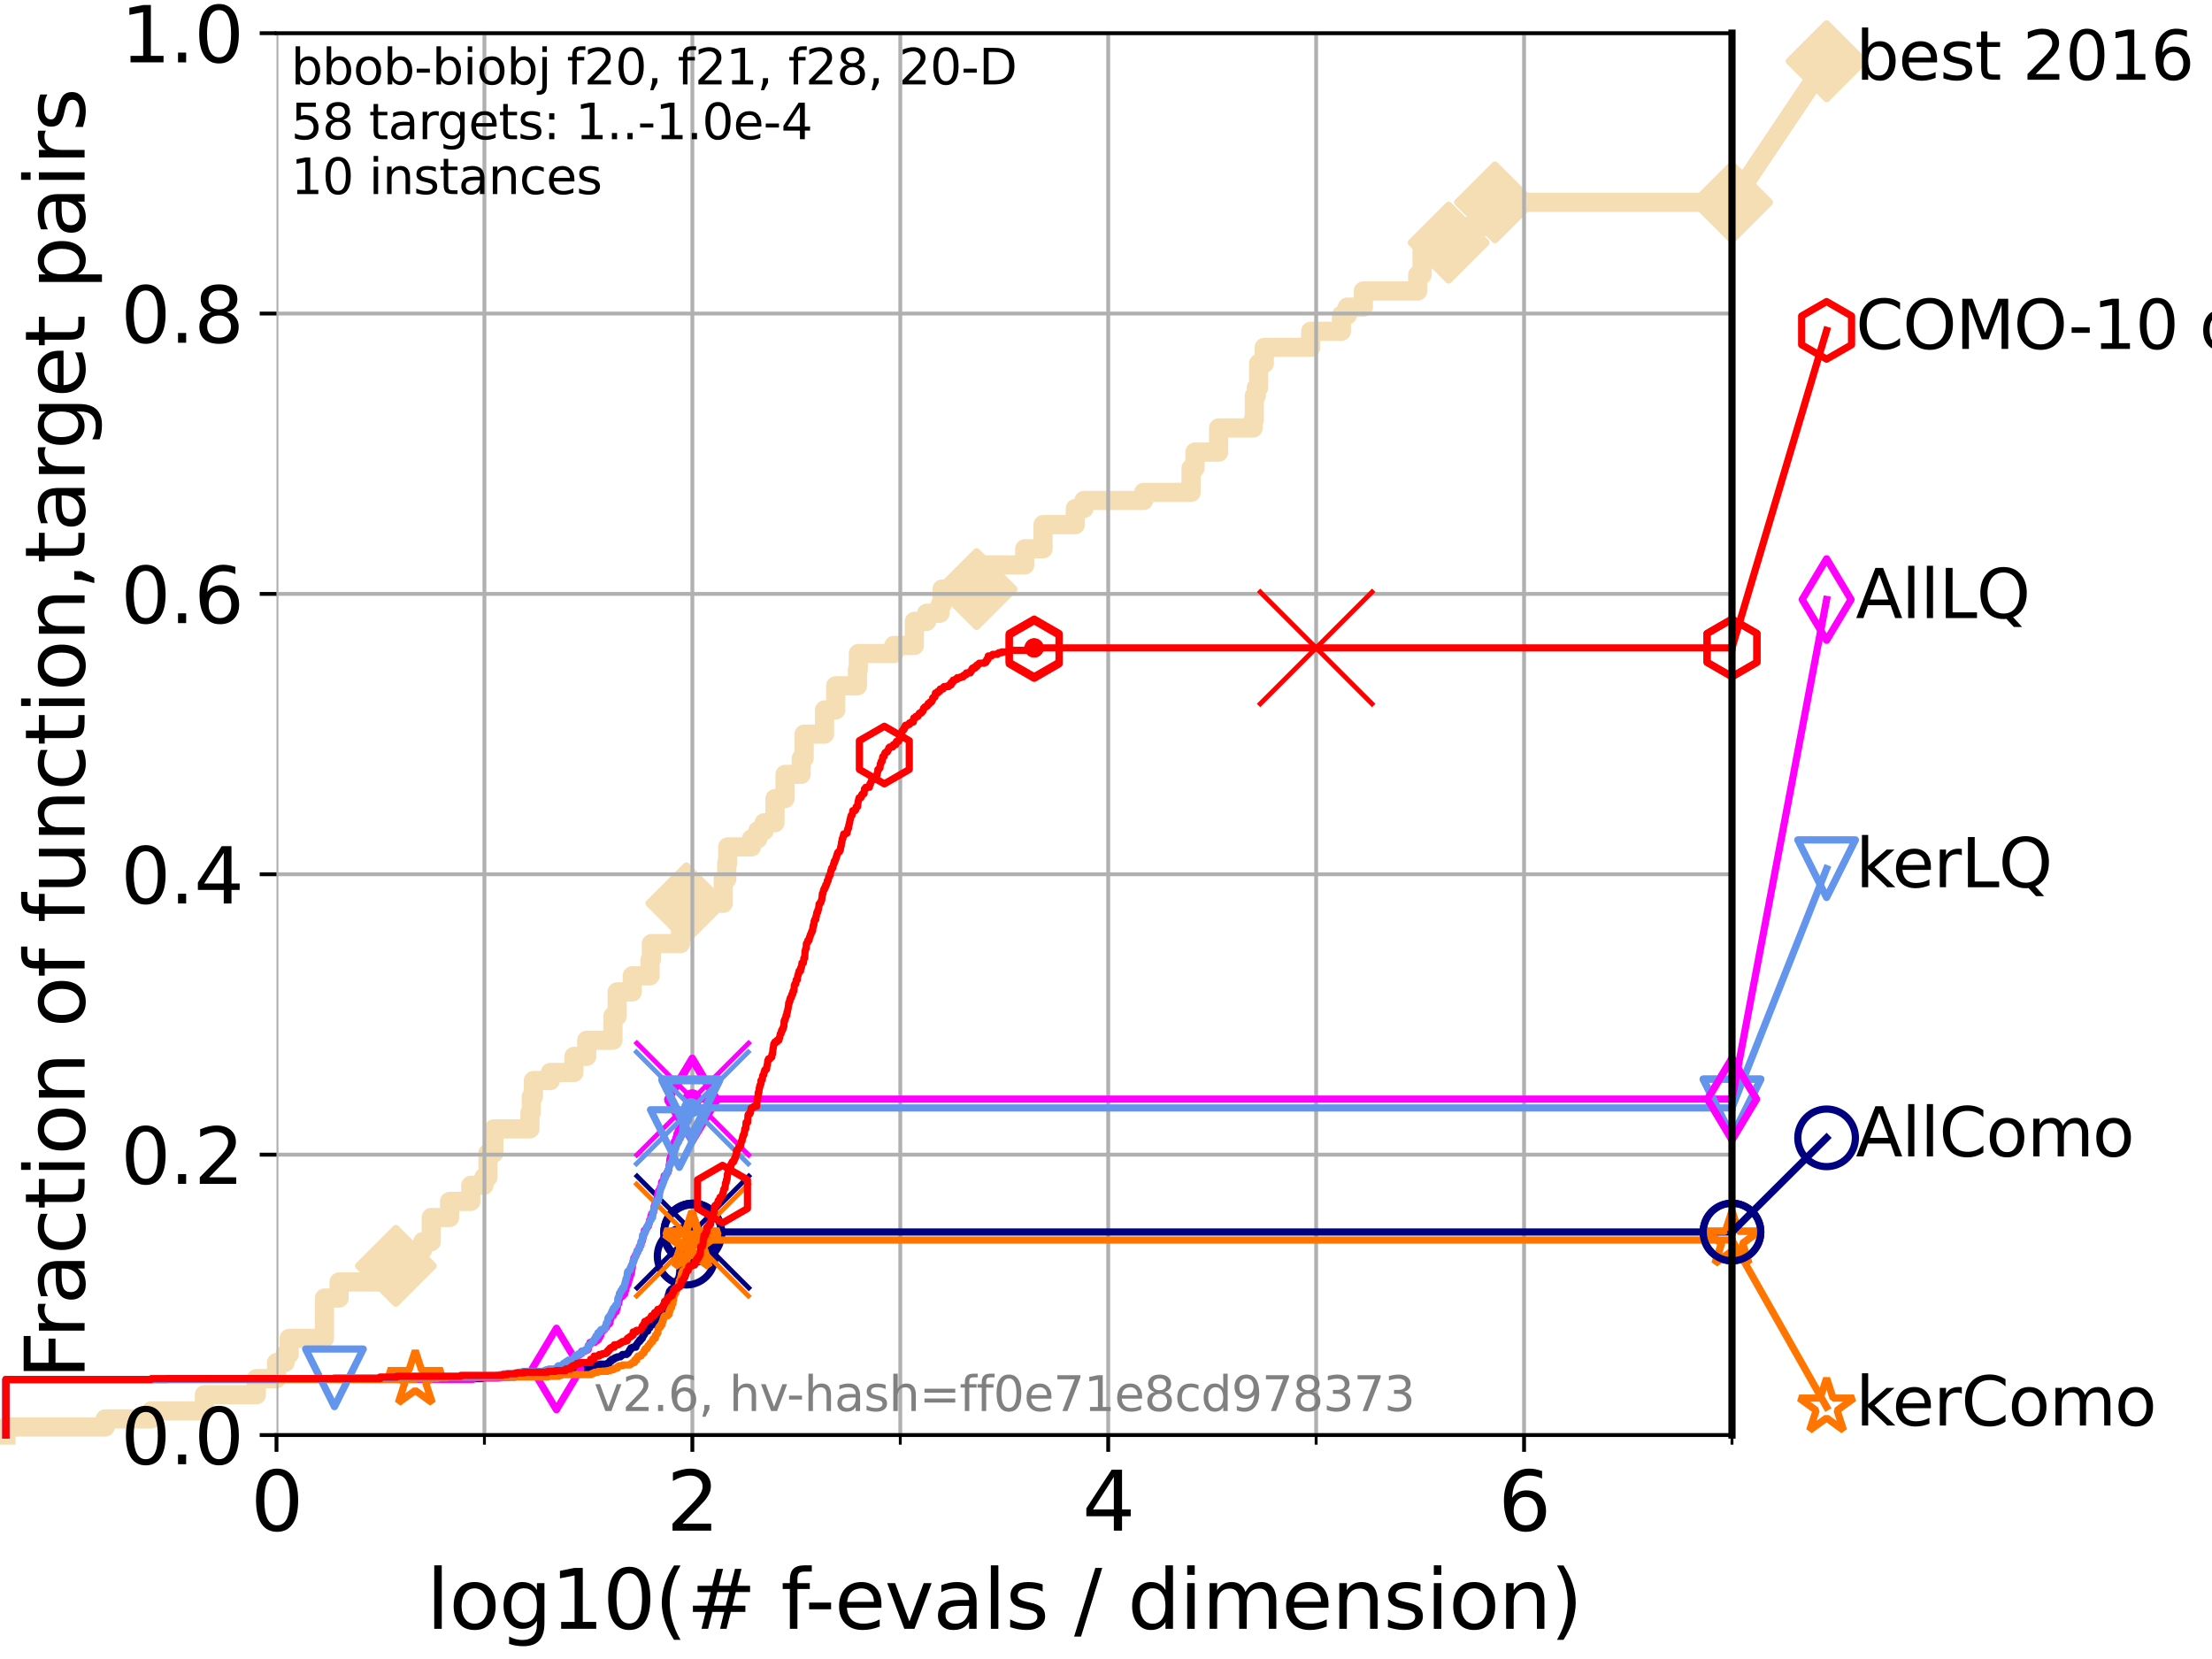 <?xml version="1.0" encoding="utf-8" standalone="no"?>
<!DOCTYPE svg PUBLIC "-//W3C//DTD SVG 1.1//EN"
  "http://www.w3.org/Graphics/SVG/1.1/DTD/svg11.dtd">
<svg xmlns:xlink="http://www.w3.org/1999/xlink" width="460.8pt" height="345.6pt" viewBox="0 0 460.8 345.6" xmlns="http://www.w3.org/2000/svg" version="1.1">
 <defs>
  <style type="text/css">*{stroke-linejoin: round; stroke-linecap: butt}</style>
 </defs>
 <g id="figure_1">
  <g id="patch_1">
   <path d="M 0 345.6 
L 460.8 345.6 
L 460.8 0 
L 0 0 
z
" style="fill: #ffffff"/>
  </g>
  <g id="axes_1">
   <g id="patch_2">
    <path d="M 57.6 298.944 
L 360.806 298.944 
L 360.806 6.912 
L 57.6 6.912 
z
" style="fill: #ffffff"/>
   </g>
   <g id="line2d_1">
    <path d="M 1.246 298.944 
L 1.246 297.266 
L 21.912 297.266 
L 21.912 295.587 
L 31.522 295.587 
L 31.522 293.909 
L 42.579 293.909 
L 42.579 290.552 
L 53.402 290.552 
L 53.402 287.196 
L 57.6 287.196 
L 57.6 283.839 
L 59.393 283.839 
L 59.393 282.161 
L 60.229 282.161 
L 60.229 278.804 
L 67.582 278.804 
L 67.582 270.412 
L 70.639 270.412 
L 70.639 267.055 
L 78.883 267.055 
L 78.883 263.699 
L 82.464 263.699 
L 82.464 262.02 
L 86.911 262.02 
L 86.911 260.342 
L 88.063 260.342 
L 88.063 258.664 
L 89.839 258.664 
L 89.839 253.629 
L 93.66 253.629 
L 93.66 250.272 
L 98.078 250.272 
L 98.078 246.915 
L 100.821 246.915 
L 100.821 245.237 
L 101.653 245.237 
L 101.653 240.202 
L 102.878 240.202 
L 102.878 235.167 
L 110.392 235.167 
L 110.392 231.81 
L 110.675 231.81 
L 110.675 228.454 
L 111.117 228.454 
L 111.117 225.097 
L 114.647 225.097 
L 114.647 223.418 
L 119.565 223.418 
L 119.565 220.062 
L 122.229 220.062 
L 122.229 216.705 
L 127.686 216.705 
L 127.686 211.67 
L 128.571 211.67 
L 128.571 206.635 
L 131.711 206.635 
L 131.711 203.278 
L 135.419 203.278 
L 135.419 199.922 
L 135.688 199.922 
L 135.688 196.565 
L 141.751 196.565 
L 141.751 193.208 
L 142.217 193.208 
L 142.217 191.53 
L 142.966 191.53 
L 142.966 188.173 
L 150.667 188.173 
L 150.667 183.138 
L 151.401 183.138 
L 151.401 179.782 
L 151.599 179.782 
L 151.599 176.425 
L 156.551 176.425 
L 156.551 174.746 
L 157.858 174.746 
L 157.858 173.068 
L 159.182 173.068 
L 159.182 171.39 
L 161.448 171.39 
L 161.448 166.355 
L 163.542 166.355 
L 163.542 161.32 
L 166.877 161.32 
L 166.928 157.963 
L 167.521 157.963 
L 167.521 152.928 
L 171.759 152.928 
L 171.759 147.893 
L 174.098 147.893 
L 174.098 142.858 
L 178.623 142.858 
L 178.623 139.501 
L 178.805 139.501 
L 178.805 136.145 
L 186.198 136.145 
L 186.198 134.466 
L 190.48 134.466 
L 190.48 129.431 
L 193.039 129.431 
L 193.039 127.753 
L 195.813 127.753 
L 195.813 126.074 
L 196.242 126.074 
L 196.242 122.718 
L 203.445 122.718 
L 203.445 117.683 
L 213.469 117.683 
L 213.469 114.326 
L 217.289 114.326 
L 217.289 109.291 
L 224.006 109.291 
L 224.006 105.934 
L 225.812 105.934 
L 225.812 104.256 
L 238.241 104.256 
L 238.241 102.578 
L 248.122 102.578 
L 248.122 97.543 
L 248.929 97.543 
L 248.929 94.186 
L 253.861 94.186 
L 253.861 89.151 
L 261.06 89.151 
L 261.06 87.473 
L 261.296 87.473 
L 261.296 82.438 
L 261.703 82.438 
L 261.703 80.759 
L 262.193 80.759 
L 262.193 75.724 
L 263.372 75.724 
L 263.372 72.367 
L 273.048 72.367 
L 273.048 69.011 
L 279.446 69.011 
L 279.446 65.654 
L 280.674 65.654 
L 280.674 63.976 
L 284.013 63.976 
L 284.013 60.619 
L 295.335 60.619 
L 295.335 57.262 
L 296.242 57.262 
L 296.242 52.227 
L 297.984 52.227 
L 297.984 50.549 
L 301.774 50.549 
L 301.774 47.192 
L 311.429 47.192 
L 311.429 42.157 
L 360.806 42.157 
L 360.806 42.157 
" style="fill: none; stroke: #f5deb3; stroke-width: 4; stroke-linecap: square"/>
   </g>
   <g id="line2d_2">
    <defs>
     <path id="m1efef38034" d="M -0 7.778 
L 7.778 0 
L 0 -7.778 
L -7.778 -0 
z
" style="stroke: #f5deb3; stroke-width: 1.5; stroke-linejoin: miter"/>
    </defs>
    <g>
     <use xlink:href="#m1efef38034" x="82.464" y="263.699" style="fill: #f5deb3; stroke: #f5deb3; stroke-width: 1.5; stroke-linejoin: miter"/>
     <use xlink:href="#m1efef38034" x="142.966" y="188.173" style="fill: #f5deb3; stroke: #f5deb3; stroke-width: 1.5; stroke-linejoin: miter"/>
     <use xlink:href="#m1efef38034" x="203.445" y="122.718" style="fill: #f5deb3; stroke: #f5deb3; stroke-width: 1.5; stroke-linejoin: miter"/>
     <use xlink:href="#m1efef38034" x="301.774" y="50.549" style="fill: #f5deb3; stroke: #f5deb3; stroke-width: 1.5; stroke-linejoin: miter"/>
     <use xlink:href="#m1efef38034" x="311.429" y="42.157" style="fill: #f5deb3; stroke: #f5deb3; stroke-width: 1.5; stroke-linejoin: miter"/>
     <use xlink:href="#m1efef38034" x="360.806" y="42.157" style="fill: #f5deb3; stroke: #f5deb3; stroke-width: 1.5; stroke-linejoin: miter"/>
    </g>
   </g>
   <g id="line2d_3">
    <path style="fill: none; stroke: #f5deb3; stroke-width: 4; stroke-linecap: square"/>
    <g/>
   </g>
   <g id="line2d_4">
    <path d="M 360.806 42.157 
L 380.515 12.753 
" style="fill: none; stroke: #f5deb3; stroke-width: 4; stroke-linecap: square"/>
    <g>
     <use xlink:href="#m1efef38034" x="360.806" y="42.157" style="fill: #f5deb3; stroke: #f5deb3; stroke-width: 1.5; stroke-linejoin: miter"/>
     <use xlink:href="#m1efef38034" x="380.515" y="12.753" style="fill: #f5deb3; stroke: #f5deb3; stroke-width: 1.5; stroke-linejoin: miter"/>
    </g>
   </g>
   <g id="matplotlib.axis_1">
    <g id="xtick_1">
     <g id="line2d_5">
      <path d="M 57.6 298.944 
L 57.6 6.912 
" clip-path="url(#p21eec159ca)" style="fill: none; stroke: #b0b0b0; stroke-width: 0.8; stroke-linecap: square"/>
     </g>
     <g id="line2d_6">
      <defs>
       <path id="m3f5e1e0679" d="M 0 0 
L 0 3.5 
" style="stroke: #000000; stroke-width: 0.8"/>
      </defs>
      <g>
       <use xlink:href="#m3f5e1e0679" x="57.6" y="298.944" style="stroke: #000000; stroke-width: 0.8"/>
      </g>
     </g>
     <g id="text_1">
      <!-- 0 -->
      <g transform="translate(52.192 318.861) scale(0.17 -0.17)">
       <defs>
        <path id="DejaVuSans-30" d="M 2034 4250 
Q 1547 4250 1301 3770 
Q 1056 3291 1056 2328 
Q 1056 1369 1301 889 
Q 1547 409 2034 409 
Q 2525 409 2770 889 
Q 3016 1369 3016 2328 
Q 3016 3291 2770 3770 
Q 2525 4250 2034 4250 
z
M 2034 4750 
Q 2819 4750 3233 4129 
Q 3647 3509 3647 2328 
Q 3647 1150 3233 529 
Q 2819 -91 2034 -91 
Q 1250 -91 836 529 
Q 422 1150 422 2328 
Q 422 3509 836 4129 
Q 1250 4750 2034 4750 
z
" transform="scale(0.016)"/>
       </defs>
       <use xlink:href="#DejaVuSans-30"/>
      </g>
     </g>
    </g>
    <g id="xtick_2">
     <g id="line2d_7">
      <path d="M 144.23 298.944 
L 144.23 6.912 
" clip-path="url(#p21eec159ca)" style="fill: none; stroke: #b0b0b0; stroke-width: 0.8; stroke-linecap: square"/>
     </g>
     <g id="line2d_8">
      <g>
       <use xlink:href="#m3f5e1e0679" x="144.23" y="298.944" style="stroke: #000000; stroke-width: 0.8"/>
      </g>
     </g>
     <g id="text_2">
      <!-- 2 -->
      <g transform="translate(138.822 318.861) scale(0.17 -0.17)">
       <defs>
        <path id="DejaVuSans-32" d="M 1228 531 
L 3431 531 
L 3431 0 
L 469 0 
L 469 531 
Q 828 903 1448 1529 
Q 2069 2156 2228 2338 
Q 2531 2678 2651 2914 
Q 2772 3150 2772 3378 
Q 2772 3750 2511 3984 
Q 2250 4219 1831 4219 
Q 1534 4219 1204 4116 
Q 875 4013 500 3803 
L 500 4441 
Q 881 4594 1212 4672 
Q 1544 4750 1819 4750 
Q 2544 4750 2975 4387 
Q 3406 4025 3406 3419 
Q 3406 3131 3298 2873 
Q 3191 2616 2906 2266 
Q 2828 2175 2409 1742 
Q 1991 1309 1228 531 
z
" transform="scale(0.016)"/>
       </defs>
       <use xlink:href="#DejaVuSans-32"/>
      </g>
     </g>
    </g>
    <g id="xtick_3">
     <g id="line2d_9">
      <path d="M 230.861 298.944 
L 230.861 6.912 
" clip-path="url(#p21eec159ca)" style="fill: none; stroke: #b0b0b0; stroke-width: 0.8; stroke-linecap: square"/>
     </g>
     <g id="line2d_10">
      <g>
       <use xlink:href="#m3f5e1e0679" x="230.861" y="298.944" style="stroke: #000000; stroke-width: 0.8"/>
      </g>
     </g>
     <g id="text_3">
      <!-- 4 -->
      <g transform="translate(225.453 318.861) scale(0.17 -0.17)">
       <defs>
        <path id="DejaVuSans-34" d="M 2419 4116 
L 825 1625 
L 2419 1625 
L 2419 4116 
z
M 2253 4666 
L 3047 4666 
L 3047 1625 
L 3713 1625 
L 3713 1100 
L 3047 1100 
L 3047 0 
L 2419 0 
L 2419 1100 
L 313 1100 
L 313 1709 
L 2253 4666 
z
" transform="scale(0.016)"/>
       </defs>
       <use xlink:href="#DejaVuSans-34"/>
      </g>
     </g>
    </g>
    <g id="xtick_4">
     <g id="line2d_11">
      <path d="M 317.491 298.944 
L 317.491 6.912 
" clip-path="url(#p21eec159ca)" style="fill: none; stroke: #b0b0b0; stroke-width: 0.8; stroke-linecap: square"/>
     </g>
     <g id="line2d_12">
      <g>
       <use xlink:href="#m3f5e1e0679" x="317.491" y="298.944" style="stroke: #000000; stroke-width: 0.8"/>
      </g>
     </g>
     <g id="text_4">
      <!-- 6 -->
      <g transform="translate(312.083 318.861) scale(0.17 -0.17)">
       <defs>
        <path id="DejaVuSans-36" d="M 2113 2584 
Q 1688 2584 1439 2293 
Q 1191 2003 1191 1497 
Q 1191 994 1439 701 
Q 1688 409 2113 409 
Q 2538 409 2786 701 
Q 3034 994 3034 1497 
Q 3034 2003 2786 2293 
Q 2538 2584 2113 2584 
z
M 3366 4563 
L 3366 3988 
Q 3128 4100 2886 4159 
Q 2644 4219 2406 4219 
Q 1781 4219 1451 3797 
Q 1122 3375 1075 2522 
Q 1259 2794 1537 2939 
Q 1816 3084 2150 3084 
Q 2853 3084 3261 2657 
Q 3669 2231 3669 1497 
Q 3669 778 3244 343 
Q 2819 -91 2113 -91 
Q 1303 -91 875 529 
Q 447 1150 447 2328 
Q 447 3434 972 4092 
Q 1497 4750 2381 4750 
Q 2619 4750 2861 4703 
Q 3103 4656 3366 4563 
z
" transform="scale(0.016)"/>
       </defs>
       <use xlink:href="#DejaVuSans-36"/>
      </g>
     </g>
    </g>
    <g id="xtick_5">
     <g id="line2d_13">
      <path d="M 100.915 298.944 
L 100.915 6.912 
" clip-path="url(#p21eec159ca)" style="fill: none; stroke: #b0b0b0; stroke-width: 0.8; stroke-linecap: square"/>
     </g>
     <g id="line2d_14">
      <defs>
       <path id="m11414f9b79" d="M 0 0 
L 0 2 
" style="stroke: #000000; stroke-width: 0.6"/>
      </defs>
      <g>
       <use xlink:href="#m11414f9b79" x="100.915" y="298.944" style="stroke: #000000; stroke-width: 0.6"/>
      </g>
     </g>
    </g>
    <g id="xtick_6">
     <g id="line2d_15">
      <path d="M 187.546 298.944 
L 187.546 6.912 
" clip-path="url(#p21eec159ca)" style="fill: none; stroke: #b0b0b0; stroke-width: 0.8; stroke-linecap: square"/>
     </g>
     <g id="line2d_16">
      <g>
       <use xlink:href="#m11414f9b79" x="187.546" y="298.944" style="stroke: #000000; stroke-width: 0.6"/>
      </g>
     </g>
    </g>
    <g id="xtick_7">
     <g id="line2d_17">
      <path d="M 274.176 298.944 
L 274.176 6.912 
" clip-path="url(#p21eec159ca)" style="fill: none; stroke: #b0b0b0; stroke-width: 0.8; stroke-linecap: square"/>
     </g>
     <g id="line2d_18">
      <g>
       <use xlink:href="#m11414f9b79" x="274.176" y="298.944" style="stroke: #000000; stroke-width: 0.6"/>
      </g>
     </g>
    </g>
    <g id="xtick_8">
     <g id="line2d_19">
      <path d="M 360.806 298.944 
L 360.806 6.912 
" clip-path="url(#p21eec159ca)" style="fill: none; stroke: #b0b0b0; stroke-width: 0.8; stroke-linecap: square"/>
     </g>
     <g id="line2d_20">
      <g>
       <use xlink:href="#m11414f9b79" x="360.806" y="298.944" style="stroke: #000000; stroke-width: 0.6"/>
      </g>
     </g>
    </g>
    <g id="text_5">
     <!-- log10(# f-evals / dimension) -->
     <g transform="translate(88.823 339.314) scale(0.17 -0.17)">
      <defs>
       <path id="DejaVuSans-6c" d="M 603 4863 
L 1178 4863 
L 1178 0 
L 603 0 
L 603 4863 
z
" transform="scale(0.016)"/>
       <path id="DejaVuSans-6f" d="M 1959 3097 
Q 1497 3097 1228 2736 
Q 959 2375 959 1747 
Q 959 1119 1226 758 
Q 1494 397 1959 397 
Q 2419 397 2687 759 
Q 2956 1122 2956 1747 
Q 2956 2369 2687 2733 
Q 2419 3097 1959 3097 
z
M 1959 3584 
Q 2709 3584 3137 3096 
Q 3566 2609 3566 1747 
Q 3566 888 3137 398 
Q 2709 -91 1959 -91 
Q 1206 -91 779 398 
Q 353 888 353 1747 
Q 353 2609 779 3096 
Q 1206 3584 1959 3584 
z
" transform="scale(0.016)"/>
       <path id="DejaVuSans-67" d="M 2906 1791 
Q 2906 2416 2648 2759 
Q 2391 3103 1925 3103 
Q 1463 3103 1205 2759 
Q 947 2416 947 1791 
Q 947 1169 1205 825 
Q 1463 481 1925 481 
Q 2391 481 2648 825 
Q 2906 1169 2906 1791 
z
M 3481 434 
Q 3481 -459 3084 -895 
Q 2688 -1331 1869 -1331 
Q 1566 -1331 1297 -1286 
Q 1028 -1241 775 -1147 
L 775 -588 
Q 1028 -725 1275 -790 
Q 1522 -856 1778 -856 
Q 2344 -856 2625 -561 
Q 2906 -266 2906 331 
L 2906 616 
Q 2728 306 2450 153 
Q 2172 0 1784 0 
Q 1141 0 747 490 
Q 353 981 353 1791 
Q 353 2603 747 3093 
Q 1141 3584 1784 3584 
Q 2172 3584 2450 3431 
Q 2728 3278 2906 2969 
L 2906 3500 
L 3481 3500 
L 3481 434 
z
" transform="scale(0.016)"/>
       <path id="DejaVuSans-31" d="M 794 531 
L 1825 531 
L 1825 4091 
L 703 3866 
L 703 4441 
L 1819 4666 
L 2450 4666 
L 2450 531 
L 3481 531 
L 3481 0 
L 794 0 
L 794 531 
z
" transform="scale(0.016)"/>
       <path id="DejaVuSans-28" d="M 1984 4856 
Q 1566 4138 1362 3434 
Q 1159 2731 1159 2009 
Q 1159 1288 1364 580 
Q 1569 -128 1984 -844 
L 1484 -844 
Q 1016 -109 783 600 
Q 550 1309 550 2009 
Q 550 2706 781 3412 
Q 1013 4119 1484 4856 
L 1984 4856 
z
" transform="scale(0.016)"/>
       <path id="DejaVuSans-23" d="M 3272 2816 
L 2363 2816 
L 2100 1772 
L 3016 1772 
L 3272 2816 
z
M 2803 4594 
L 2478 3297 
L 3391 3297 
L 3719 4594 
L 4219 4594 
L 3897 3297 
L 4872 3297 
L 4872 2816 
L 3775 2816 
L 3519 1772 
L 4513 1772 
L 4513 1294 
L 3397 1294 
L 3072 0 
L 2572 0 
L 2894 1294 
L 1978 1294 
L 1656 0 
L 1153 0 
L 1478 1294 
L 494 1294 
L 494 1772 
L 1594 1772 
L 1856 2816 
L 850 2816 
L 850 3297 
L 1978 3297 
L 2297 4594 
L 2803 4594 
z
" transform="scale(0.016)"/>
       <path id="DejaVuSans-20" transform="scale(0.016)"/>
       <path id="DejaVuSans-66" d="M 2375 4863 
L 2375 4384 
L 1825 4384 
Q 1516 4384 1395 4259 
Q 1275 4134 1275 3809 
L 1275 3500 
L 2222 3500 
L 2222 3053 
L 1275 3053 
L 1275 0 
L 697 0 
L 697 3053 
L 147 3053 
L 147 3500 
L 697 3500 
L 697 3744 
Q 697 4328 969 4595 
Q 1241 4863 1831 4863 
L 2375 4863 
z
" transform="scale(0.016)"/>
       <path id="DejaVuSans-2d" d="M 313 2009 
L 1997 2009 
L 1997 1497 
L 313 1497 
L 313 2009 
z
" transform="scale(0.016)"/>
       <path id="DejaVuSans-65" d="M 3597 1894 
L 3597 1613 
L 953 1613 
Q 991 1019 1311 708 
Q 1631 397 2203 397 
Q 2534 397 2845 478 
Q 3156 559 3463 722 
L 3463 178 
Q 3153 47 2828 -22 
Q 2503 -91 2169 -91 
Q 1331 -91 842 396 
Q 353 884 353 1716 
Q 353 2575 817 3079 
Q 1281 3584 2069 3584 
Q 2775 3584 3186 3129 
Q 3597 2675 3597 1894 
z
M 3022 2063 
Q 3016 2534 2758 2815 
Q 2500 3097 2075 3097 
Q 1594 3097 1305 2825 
Q 1016 2553 972 2059 
L 3022 2063 
z
" transform="scale(0.016)"/>
       <path id="DejaVuSans-76" d="M 191 3500 
L 800 3500 
L 1894 563 
L 2988 3500 
L 3597 3500 
L 2284 0 
L 1503 0 
L 191 3500 
z
" transform="scale(0.016)"/>
       <path id="DejaVuSans-61" d="M 2194 1759 
Q 1497 1759 1228 1600 
Q 959 1441 959 1056 
Q 959 750 1161 570 
Q 1363 391 1709 391 
Q 2188 391 2477 730 
Q 2766 1069 2766 1631 
L 2766 1759 
L 2194 1759 
z
M 3341 1997 
L 3341 0 
L 2766 0 
L 2766 531 
Q 2569 213 2275 61 
Q 1981 -91 1556 -91 
Q 1019 -91 701 211 
Q 384 513 384 1019 
Q 384 1609 779 1909 
Q 1175 2209 1959 2209 
L 2766 2209 
L 2766 2266 
Q 2766 2663 2505 2880 
Q 2244 3097 1772 3097 
Q 1472 3097 1187 3025 
Q 903 2953 641 2809 
L 641 3341 
Q 956 3463 1253 3523 
Q 1550 3584 1831 3584 
Q 2591 3584 2966 3190 
Q 3341 2797 3341 1997 
z
" transform="scale(0.016)"/>
       <path id="DejaVuSans-73" d="M 2834 3397 
L 2834 2853 
Q 2591 2978 2328 3040 
Q 2066 3103 1784 3103 
Q 1356 3103 1142 2972 
Q 928 2841 928 2578 
Q 928 2378 1081 2264 
Q 1234 2150 1697 2047 
L 1894 2003 
Q 2506 1872 2764 1633 
Q 3022 1394 3022 966 
Q 3022 478 2636 193 
Q 2250 -91 1575 -91 
Q 1294 -91 989 -36 
Q 684 19 347 128 
L 347 722 
Q 666 556 975 473 
Q 1284 391 1588 391 
Q 1994 391 2212 530 
Q 2431 669 2431 922 
Q 2431 1156 2273 1281 
Q 2116 1406 1581 1522 
L 1381 1569 
Q 847 1681 609 1914 
Q 372 2147 372 2553 
Q 372 3047 722 3315 
Q 1072 3584 1716 3584 
Q 2034 3584 2315 3537 
Q 2597 3491 2834 3397 
z
" transform="scale(0.016)"/>
       <path id="DejaVuSans-2f" d="M 1625 4666 
L 2156 4666 
L 531 -594 
L 0 -594 
L 1625 4666 
z
" transform="scale(0.016)"/>
       <path id="DejaVuSans-64" d="M 2906 2969 
L 2906 4863 
L 3481 4863 
L 3481 0 
L 2906 0 
L 2906 525 
Q 2725 213 2448 61 
Q 2172 -91 1784 -91 
Q 1150 -91 751 415 
Q 353 922 353 1747 
Q 353 2572 751 3078 
Q 1150 3584 1784 3584 
Q 2172 3584 2448 3432 
Q 2725 3281 2906 2969 
z
M 947 1747 
Q 947 1113 1208 752 
Q 1469 391 1925 391 
Q 2381 391 2643 752 
Q 2906 1113 2906 1747 
Q 2906 2381 2643 2742 
Q 2381 3103 1925 3103 
Q 1469 3103 1208 2742 
Q 947 2381 947 1747 
z
" transform="scale(0.016)"/>
       <path id="DejaVuSans-69" d="M 603 3500 
L 1178 3500 
L 1178 0 
L 603 0 
L 603 3500 
z
M 603 4863 
L 1178 4863 
L 1178 4134 
L 603 4134 
L 603 4863 
z
" transform="scale(0.016)"/>
       <path id="DejaVuSans-6d" d="M 3328 2828 
Q 3544 3216 3844 3400 
Q 4144 3584 4550 3584 
Q 5097 3584 5394 3201 
Q 5691 2819 5691 2113 
L 5691 0 
L 5113 0 
L 5113 2094 
Q 5113 2597 4934 2840 
Q 4756 3084 4391 3084 
Q 3944 3084 3684 2787 
Q 3425 2491 3425 1978 
L 3425 0 
L 2847 0 
L 2847 2094 
Q 2847 2600 2669 2842 
Q 2491 3084 2119 3084 
Q 1678 3084 1418 2786 
Q 1159 2488 1159 1978 
L 1159 0 
L 581 0 
L 581 3500 
L 1159 3500 
L 1159 2956 
Q 1356 3278 1631 3431 
Q 1906 3584 2284 3584 
Q 2666 3584 2933 3390 
Q 3200 3197 3328 2828 
z
" transform="scale(0.016)"/>
       <path id="DejaVuSans-6e" d="M 3513 2113 
L 3513 0 
L 2938 0 
L 2938 2094 
Q 2938 2591 2744 2837 
Q 2550 3084 2163 3084 
Q 1697 3084 1428 2787 
Q 1159 2491 1159 1978 
L 1159 0 
L 581 0 
L 581 3500 
L 1159 3500 
L 1159 2956 
Q 1366 3272 1645 3428 
Q 1925 3584 2291 3584 
Q 2894 3584 3203 3211 
Q 3513 2838 3513 2113 
z
" transform="scale(0.016)"/>
       <path id="DejaVuSans-29" d="M 513 4856 
L 1013 4856 
Q 1481 4119 1714 3412 
Q 1947 2706 1947 2009 
Q 1947 1309 1714 600 
Q 1481 -109 1013 -844 
L 513 -844 
Q 928 -128 1133 580 
Q 1338 1288 1338 2009 
Q 1338 2731 1133 3434 
Q 928 4138 513 4856 
z
" transform="scale(0.016)"/>
      </defs>
      <use xlink:href="#DejaVuSans-6c"/>
      <use xlink:href="#DejaVuSans-6f" x="27.783"/>
      <use xlink:href="#DejaVuSans-67" x="88.965"/>
      <use xlink:href="#DejaVuSans-31" x="152.441"/>
      <use xlink:href="#DejaVuSans-30" x="216.064"/>
      <use xlink:href="#DejaVuSans-28" x="279.688"/>
      <use xlink:href="#DejaVuSans-23" x="318.701"/>
      <use xlink:href="#DejaVuSans-20" x="402.49"/>
      <use xlink:href="#DejaVuSans-66" x="434.277"/>
      <use xlink:href="#DejaVuSans-2d" x="463.982"/>
      <use xlink:href="#DejaVuSans-65" x="500.066"/>
      <use xlink:href="#DejaVuSans-76" x="561.59"/>
      <use xlink:href="#DejaVuSans-61" x="620.77"/>
      <use xlink:href="#DejaVuSans-6c" x="682.049"/>
      <use xlink:href="#DejaVuSans-73" x="709.832"/>
      <use xlink:href="#DejaVuSans-20" x="761.932"/>
      <use xlink:href="#DejaVuSans-2f" x="793.719"/>
      <use xlink:href="#DejaVuSans-20" x="827.41"/>
      <use xlink:href="#DejaVuSans-64" x="859.197"/>
      <use xlink:href="#DejaVuSans-69" x="922.674"/>
      <use xlink:href="#DejaVuSans-6d" x="950.457"/>
      <use xlink:href="#DejaVuSans-65" x="1047.869"/>
      <use xlink:href="#DejaVuSans-6e" x="1109.393"/>
      <use xlink:href="#DejaVuSans-73" x="1172.771"/>
      <use xlink:href="#DejaVuSans-69" x="1224.871"/>
      <use xlink:href="#DejaVuSans-6f" x="1252.654"/>
      <use xlink:href="#DejaVuSans-6e" x="1313.836"/>
      <use xlink:href="#DejaVuSans-29" x="1377.215"/>
     </g>
    </g>
   </g>
   <g id="matplotlib.axis_2">
    <g id="ytick_1">
     <g id="line2d_21">
      <path d="M 57.6 298.944 
L 360.806 298.944 
" clip-path="url(#p21eec159ca)" style="fill: none; stroke: #b0b0b0; stroke-width: 0.8; stroke-linecap: square"/>
     </g>
     <g id="line2d_22">
      <defs>
       <path id="m6fe82c7813" d="M 0 0 
L -3.5 0 
" style="stroke: #000000; stroke-width: 0.8"/>
      </defs>
      <g>
       <use xlink:href="#m6fe82c7813" x="57.6" y="298.944" style="stroke: #000000; stroke-width: 0.8"/>
      </g>
     </g>
     <g id="text_6">
      <!-- 0.0 -->
      <g transform="translate(25.155 305.023) scale(0.16 -0.16)">
       <defs>
        <path id="DejaVuSans-2e" d="M 684 794 
L 1344 794 
L 1344 0 
L 684 0 
L 684 794 
z
" transform="scale(0.016)"/>
       </defs>
       <use xlink:href="#DejaVuSans-30"/>
       <use xlink:href="#DejaVuSans-2e" x="63.623"/>
       <use xlink:href="#DejaVuSans-30" x="95.41"/>
      </g>
     </g>
    </g>
    <g id="ytick_2">
     <g id="line2d_23">
      <path d="M 57.6 240.538 
L 360.806 240.538 
" clip-path="url(#p21eec159ca)" style="fill: none; stroke: #b0b0b0; stroke-width: 0.8; stroke-linecap: square"/>
     </g>
     <g id="line2d_24">
      <g>
       <use xlink:href="#m6fe82c7813" x="57.6" y="240.538" style="stroke: #000000; stroke-width: 0.8"/>
      </g>
     </g>
     <g id="text_7">
      <!-- 0.2 -->
      <g transform="translate(25.155 246.616) scale(0.16 -0.16)">
       <use xlink:href="#DejaVuSans-30"/>
       <use xlink:href="#DejaVuSans-2e" x="63.623"/>
       <use xlink:href="#DejaVuSans-32" x="95.41"/>
      </g>
     </g>
    </g>
    <g id="ytick_3">
     <g id="line2d_25">
      <path d="M 57.6 182.131 
L 360.806 182.131 
" clip-path="url(#p21eec159ca)" style="fill: none; stroke: #b0b0b0; stroke-width: 0.8; stroke-linecap: square"/>
     </g>
     <g id="line2d_26">
      <g>
       <use xlink:href="#m6fe82c7813" x="57.6" y="182.131" style="stroke: #000000; stroke-width: 0.8"/>
      </g>
     </g>
     <g id="text_8">
      <!-- 0.4 -->
      <g transform="translate(25.155 188.21) scale(0.16 -0.16)">
       <use xlink:href="#DejaVuSans-30"/>
       <use xlink:href="#DejaVuSans-2e" x="63.623"/>
       <use xlink:href="#DejaVuSans-34" x="95.41"/>
      </g>
     </g>
    </g>
    <g id="ytick_4">
     <g id="line2d_27">
      <path d="M 57.6 123.725 
L 360.806 123.725 
" clip-path="url(#p21eec159ca)" style="fill: none; stroke: #b0b0b0; stroke-width: 0.8; stroke-linecap: square"/>
     </g>
     <g id="line2d_28">
      <g>
       <use xlink:href="#m6fe82c7813" x="57.6" y="123.725" style="stroke: #000000; stroke-width: 0.8"/>
      </g>
     </g>
     <g id="text_9">
      <!-- 0.6 -->
      <g transform="translate(25.155 129.804) scale(0.16 -0.16)">
       <use xlink:href="#DejaVuSans-30"/>
       <use xlink:href="#DejaVuSans-2e" x="63.623"/>
       <use xlink:href="#DejaVuSans-36" x="95.41"/>
      </g>
     </g>
    </g>
    <g id="ytick_5">
     <g id="line2d_29">
      <path d="M 57.6 65.318 
L 360.806 65.318 
" clip-path="url(#p21eec159ca)" style="fill: none; stroke: #b0b0b0; stroke-width: 0.8; stroke-linecap: square"/>
     </g>
     <g id="line2d_30">
      <g>
       <use xlink:href="#m6fe82c7813" x="57.6" y="65.318" style="stroke: #000000; stroke-width: 0.8"/>
      </g>
     </g>
     <g id="text_10">
      <!-- 0.8 -->
      <g transform="translate(25.155 71.397) scale(0.16 -0.16)">
       <defs>
        <path id="DejaVuSans-38" d="M 2034 2216 
Q 1584 2216 1326 1975 
Q 1069 1734 1069 1313 
Q 1069 891 1326 650 
Q 1584 409 2034 409 
Q 2484 409 2743 651 
Q 3003 894 3003 1313 
Q 3003 1734 2745 1975 
Q 2488 2216 2034 2216 
z
M 1403 2484 
Q 997 2584 770 2862 
Q 544 3141 544 3541 
Q 544 4100 942 4425 
Q 1341 4750 2034 4750 
Q 2731 4750 3128 4425 
Q 3525 4100 3525 3541 
Q 3525 3141 3298 2862 
Q 3072 2584 2669 2484 
Q 3125 2378 3379 2068 
Q 3634 1759 3634 1313 
Q 3634 634 3220 271 
Q 2806 -91 2034 -91 
Q 1263 -91 848 271 
Q 434 634 434 1313 
Q 434 1759 690 2068 
Q 947 2378 1403 2484 
z
M 1172 3481 
Q 1172 3119 1398 2916 
Q 1625 2713 2034 2713 
Q 2441 2713 2670 2916 
Q 2900 3119 2900 3481 
Q 2900 3844 2670 4047 
Q 2441 4250 2034 4250 
Q 1625 4250 1398 4047 
Q 1172 3844 1172 3481 
z
" transform="scale(0.016)"/>
       </defs>
       <use xlink:href="#DejaVuSans-30"/>
       <use xlink:href="#DejaVuSans-2e" x="63.623"/>
       <use xlink:href="#DejaVuSans-38" x="95.41"/>
      </g>
     </g>
    </g>
    <g id="ytick_6">
     <g id="line2d_31">
      <path d="M 57.6 6.912 
L 360.806 6.912 
" clip-path="url(#p21eec159ca)" style="fill: none; stroke: #b0b0b0; stroke-width: 0.8; stroke-linecap: square"/>
     </g>
     <g id="line2d_32">
      <g>
       <use xlink:href="#m6fe82c7813" x="57.6" y="6.912" style="stroke: #000000; stroke-width: 0.8"/>
      </g>
     </g>
     <g id="text_11">
      <!-- 1.0 -->
      <g transform="translate(25.155 12.991) scale(0.16 -0.16)">
       <use xlink:href="#DejaVuSans-31"/>
       <use xlink:href="#DejaVuSans-2e" x="63.623"/>
       <use xlink:href="#DejaVuSans-30" x="95.41"/>
      </g>
     </g>
    </g>
    <g id="text_12">
     <!-- Fraction of function,target pairs -->
     <g transform="translate(17.62 287.313) rotate(-90) scale(0.17 -0.17)">
      <defs>
       <path id="DejaVuSans-46" d="M 628 4666 
L 3309 4666 
L 3309 4134 
L 1259 4134 
L 1259 2759 
L 3109 2759 
L 3109 2228 
L 1259 2228 
L 1259 0 
L 628 0 
L 628 4666 
z
" transform="scale(0.016)"/>
       <path id="DejaVuSans-72" d="M 2631 2963 
Q 2534 3019 2420 3045 
Q 2306 3072 2169 3072 
Q 1681 3072 1420 2755 
Q 1159 2438 1159 1844 
L 1159 0 
L 581 0 
L 581 3500 
L 1159 3500 
L 1159 2956 
Q 1341 3275 1631 3429 
Q 1922 3584 2338 3584 
Q 2397 3584 2469 3576 
Q 2541 3569 2628 3553 
L 2631 2963 
z
" transform="scale(0.016)"/>
       <path id="DejaVuSans-63" d="M 3122 3366 
L 3122 2828 
Q 2878 2963 2633 3030 
Q 2388 3097 2138 3097 
Q 1578 3097 1268 2742 
Q 959 2388 959 1747 
Q 959 1106 1268 751 
Q 1578 397 2138 397 
Q 2388 397 2633 464 
Q 2878 531 3122 666 
L 3122 134 
Q 2881 22 2623 -34 
Q 2366 -91 2075 -91 
Q 1284 -91 818 406 
Q 353 903 353 1747 
Q 353 2603 823 3093 
Q 1294 3584 2113 3584 
Q 2378 3584 2631 3529 
Q 2884 3475 3122 3366 
z
" transform="scale(0.016)"/>
       <path id="DejaVuSans-74" d="M 1172 4494 
L 1172 3500 
L 2356 3500 
L 2356 3053 
L 1172 3053 
L 1172 1153 
Q 1172 725 1289 603 
Q 1406 481 1766 481 
L 2356 481 
L 2356 0 
L 1766 0 
Q 1100 0 847 248 
Q 594 497 594 1153 
L 594 3053 
L 172 3053 
L 172 3500 
L 594 3500 
L 594 4494 
L 1172 4494 
z
" transform="scale(0.016)"/>
       <path id="DejaVuSans-75" d="M 544 1381 
L 544 3500 
L 1119 3500 
L 1119 1403 
Q 1119 906 1312 657 
Q 1506 409 1894 409 
Q 2359 409 2629 706 
Q 2900 1003 2900 1516 
L 2900 3500 
L 3475 3500 
L 3475 0 
L 2900 0 
L 2900 538 
Q 2691 219 2414 64 
Q 2138 -91 1772 -91 
Q 1169 -91 856 284 
Q 544 659 544 1381 
z
M 1991 3584 
L 1991 3584 
z
" transform="scale(0.016)"/>
       <path id="DejaVuSans-2c" d="M 750 794 
L 1409 794 
L 1409 256 
L 897 -744 
L 494 -744 
L 750 256 
L 750 794 
z
" transform="scale(0.016)"/>
       <path id="DejaVuSans-70" d="M 1159 525 
L 1159 -1331 
L 581 -1331 
L 581 3500 
L 1159 3500 
L 1159 2969 
Q 1341 3281 1617 3432 
Q 1894 3584 2278 3584 
Q 2916 3584 3314 3078 
Q 3713 2572 3713 1747 
Q 3713 922 3314 415 
Q 2916 -91 2278 -91 
Q 1894 -91 1617 61 
Q 1341 213 1159 525 
z
M 3116 1747 
Q 3116 2381 2855 2742 
Q 2594 3103 2138 3103 
Q 1681 3103 1420 2742 
Q 1159 2381 1159 1747 
Q 1159 1113 1420 752 
Q 1681 391 2138 391 
Q 2594 391 2855 752 
Q 3116 1113 3116 1747 
z
" transform="scale(0.016)"/>
      </defs>
      <use xlink:href="#DejaVuSans-46"/>
      <use xlink:href="#DejaVuSans-72" x="50.27"/>
      <use xlink:href="#DejaVuSans-61" x="91.383"/>
      <use xlink:href="#DejaVuSans-63" x="152.662"/>
      <use xlink:href="#DejaVuSans-74" x="207.643"/>
      <use xlink:href="#DejaVuSans-69" x="246.852"/>
      <use xlink:href="#DejaVuSans-6f" x="274.635"/>
      <use xlink:href="#DejaVuSans-6e" x="335.816"/>
      <use xlink:href="#DejaVuSans-20" x="399.195"/>
      <use xlink:href="#DejaVuSans-6f" x="430.982"/>
      <use xlink:href="#DejaVuSans-66" x="492.164"/>
      <use xlink:href="#DejaVuSans-20" x="527.369"/>
      <use xlink:href="#DejaVuSans-66" x="559.156"/>
      <use xlink:href="#DejaVuSans-75" x="594.361"/>
      <use xlink:href="#DejaVuSans-6e" x="657.74"/>
      <use xlink:href="#DejaVuSans-63" x="721.119"/>
      <use xlink:href="#DejaVuSans-74" x="776.1"/>
      <use xlink:href="#DejaVuSans-69" x="815.309"/>
      <use xlink:href="#DejaVuSans-6f" x="843.092"/>
      <use xlink:href="#DejaVuSans-6e" x="904.273"/>
      <use xlink:href="#DejaVuSans-2c" x="967.652"/>
      <use xlink:href="#DejaVuSans-74" x="999.439"/>
      <use xlink:href="#DejaVuSans-61" x="1038.648"/>
      <use xlink:href="#DejaVuSans-72" x="1099.928"/>
      <use xlink:href="#DejaVuSans-67" x="1139.291"/>
      <use xlink:href="#DejaVuSans-65" x="1202.768"/>
      <use xlink:href="#DejaVuSans-74" x="1264.291"/>
      <use xlink:href="#DejaVuSans-20" x="1303.5"/>
      <use xlink:href="#DejaVuSans-70" x="1335.287"/>
      <use xlink:href="#DejaVuSans-61" x="1398.764"/>
      <use xlink:href="#DejaVuSans-69" x="1460.043"/>
      <use xlink:href="#DejaVuSans-72" x="1487.826"/>
      <use xlink:href="#DejaVuSans-73" x="1528.939"/>
     </g>
    </g>
   </g>
   <g id="line2d_33">
    <defs>
     <path id="mc57dc2fff9" d="M 0 1.5 
C 0.398 1.5 0.779 1.342 1.061 1.061 
C 1.342 0.779 1.5 0.398 1.5 0 
C 1.5 -0.398 1.342 -0.779 1.061 -1.061 
C 0.779 -1.342 0.398 -1.5 0 -1.5 
C -0.398 -1.5 -0.779 -1.342 -1.061 -1.061 
C -1.342 -0.779 -1.5 -0.398 -1.5 0 
C -1.5 0.398 -1.342 0.779 -1.061 1.061 
C -0.779 1.342 -0.398 1.5 0 1.5 
z
" style="stroke: #f5deb3"/>
    </defs>
    <g>
     <use xlink:href="#mc57dc2fff9" x="311.429" y="42.157" style="fill: #f5deb3; stroke: #f5deb3"/>
     <use xlink:href="#mc57dc2fff9" x="311.429" y="42.157" style="fill: #f5deb3; stroke: #f5deb3"/>
    </g>
   </g>
   <g id="line2d_34">
    <defs>
     <path id="m1c01b6d4b3" d="M 0 1.5 
C 0.398 1.5 0.779 1.342 1.061 1.061 
C 1.342 0.779 1.5 0.398 1.5 0 
C 1.5 -0.398 1.342 -0.779 1.061 -1.061 
C 0.779 -1.342 0.398 -1.5 0 -1.5 
C -0.398 -1.5 -0.779 -1.342 -1.061 -1.061 
C -1.342 -0.779 -1.5 -0.398 -1.5 0 
C -1.5 0.398 -1.342 0.779 -1.061 1.061 
C -0.779 1.342 -0.398 1.5 0 1.5 
z
" style="stroke: #000080"/>
    </defs>
    <g>
     <use xlink:href="#m1c01b6d4b3" x="144.315" y="256.65" style="fill: #000080; stroke: #000080"/>
     <use xlink:href="#m1c01b6d4b3" x="144.315" y="256.65" style="fill: #000080; stroke: #000080"/>
    </g>
   </g>
   <g id="line2d_35">
    <path d="M 1.246 298.944 
L 1.246 287.363 
L 34.951 287.363 
L 34.951 287.196 
L 100.342 287.196 
L 100.342 287.028 
L 103.869 287.028 
L 103.869 286.86 
L 107.312 286.86 
L 107.312 286.692 
L 110.73 286.692 
L 110.73 286.524 
L 110.842 286.524 
L 110.842 286.356 
L 113.526 286.356 
L 113.526 286.189 
L 113.813 286.189 
L 113.813 286.021 
L 114.962 286.021 
L 114.962 285.853 
L 118.488 285.853 
L 118.561 285.517 
L 120.013 285.517 
L 120.013 285.349 
L 121.393 285.349 
L 121.393 285.182 
L 121.924 285.182 
L 121.924 285.014 
L 122.589 285.014 
L 122.589 284.846 
L 123.63 284.846 
L 123.63 284.678 
L 123.825 284.678 
L 123.853 284.342 
L 124.88 284.342 
L 124.88 284.175 
L 126.493 284.175 
L 126.493 284.007 
L 126.923 284.007 
L 127.017 283.671 
L 127.041 283.671 
L 127.041 283.503 
L 127.435 283.503 
L 127.458 283.168 
L 127.911 283.168 
L 127.911 283 
L 128.112 283 
L 128.112 282.832 
L 128.571 282.832 
L 128.571 282.664 
L 129.23 282.664 
L 129.23 282.496 
L 129.458 282.496 
L 129.458 282.328 
L 129.664 282.328 
L 129.664 282.161 
L 130.541 282.161 
L 130.541 281.993 
L 130.773 281.993 
L 130.773 281.825 
L 130.926 281.825 
L 131.021 281.489 
L 131.116 281.489 
L 131.191 281.154 
L 131.397 281.154 
L 131.416 280.818 
L 131.766 280.818 
L 131.766 280.65 
L 132.464 280.65 
L 132.534 280.147 
L 132.691 280.147 
L 132.778 279.811 
L 132.898 279.811 
L 132.898 279.643 
L 133.035 279.643 
L 133.035 279.475 
L 133.256 279.475 
L 133.273 279.14 
L 133.524 279.14 
L 133.607 278.804 
L 133.82 278.804 
L 133.902 278.3 
L 134.064 278.3 
L 134.145 277.965 
L 134.289 277.965 
L 134.384 277.461 
L 134.59 277.461 
L 134.59 277.293 
L 134.932 277.293 
L 134.993 276.622 
L 135.374 276.622 
L 135.374 276.286 
L 135.509 276.286 
L 135.524 275.951 
L 136.054 275.951 
L 136.054 275.447 
L 136.242 275.447 
L 136.242 275.279 
L 136.357 275.279 
L 136.357 275.112 
L 136.471 275.112 
L 136.556 274.776 
L 136.697 274.776 
L 136.697 274.608 
L 137.072 274.608 
L 137.154 274.104 
L 137.561 274.104 
L 137.561 273.937 
L 137.721 273.937 
L 137.774 273.265 
L 137.946 273.265 
L 138.025 272.594 
L 138.064 272.594 
L 138.064 272.258 
L 138.233 272.258 
L 138.297 271.755 
L 138.4 271.755 
L 138.4 271.587 
L 138.566 271.587 
L 138.668 271.251 
L 138.869 271.251 
L 138.894 270.916 
L 139.043 270.916 
L 139.142 270.076 
L 139.179 270.076 
L 139.289 269.573 
L 139.375 269.573 
L 139.435 269.069 
L 139.532 269.069 
L 139.532 268.902 
L 139.736 268.902 
L 139.82 268.566 
L 140.044 268.566 
L 140.044 268.398 
L 140.301 268.398 
L 140.301 268.23 
L 140.589 268.23 
L 140.589 268.062 
L 140.748 268.062 
L 140.849 267.223 
L 140.894 267.223 
L 140.894 266.888 
L 141.04 266.888 
L 141.04 266.72 
L 141.184 266.72 
L 141.272 266.384 
L 141.327 266.384 
L 141.415 266.048 
L 141.47 266.048 
L 141.557 265.377 
L 141.611 265.377 
L 141.611 264.706 
L 141.751 264.706 
L 141.858 264.034 
L 141.89 264.034 
L 141.89 263.867 
L 142.154 263.867 
L 142.165 263.531 
L 142.456 263.531 
L 142.456 263.363 
L 142.6 263.363 
L 142.703 262.692 
L 142.743 262.692 
L 142.835 261.685 
L 142.936 261.685 
L 143.036 261.013 
L 143.096 261.013 
L 143.096 260.678 
L 143.275 260.678 
L 143.354 260.174 
L 143.482 260.174 
L 143.56 259.503 
L 143.638 259.503 
L 143.744 258.496 
L 143.86 258.496 
L 143.86 258.328 
L 143.984 258.328 
L 143.984 258.16 
L 144.108 258.16 
L 144.108 257.489 
L 144.259 257.489 
L 144.315 256.65 
L 360.806 256.65 
L 360.806 256.65 
" style="fill: none; stroke: #000080; stroke-width: 1.5; stroke-linecap: square"/>
   </g>
   <g id="line2d_36">
    <defs>
     <path id="m5178c6c255" d="M 0 6 
C 1.591 6 3.117 5.368 4.243 4.243 
C 5.368 3.117 6 1.591 6 0 
C 6 -1.591 5.368 -3.117 4.243 -4.243 
C 3.117 -5.368 1.591 -6 0 -6 
C -1.591 -6 -3.117 -5.368 -4.243 -4.243 
C -5.368 -3.117 -6 -1.591 -6 0 
C -6 1.591 -5.368 3.117 -4.243 4.243 
C -3.117 5.368 -1.591 6 0 6 
z
" style="stroke: #000080; stroke-width: 1.5"/>
    </defs>
    <g>
     <use xlink:href="#m5178c6c255" x="142.936" y="261.685" style="fill-opacity: 0; stroke: #000080; stroke-width: 1.5"/>
     <use xlink:href="#m5178c6c255" x="144.315" y="256.985" style="fill-opacity: 0; stroke: #000080; stroke-width: 1.5"/>
     <use xlink:href="#m5178c6c255" x="144.315" y="256.65" style="fill-opacity: 0; stroke: #000080; stroke-width: 1.5"/>
     <use xlink:href="#m5178c6c255" x="144.315" y="256.65" style="fill-opacity: 0; stroke: #000080; stroke-width: 1.5"/>
     <use xlink:href="#m5178c6c255" x="360.806" y="256.65" style="fill-opacity: 0; stroke: #000080; stroke-width: 1.5"/>
    </g>
   </g>
   <g id="line2d_37">
    <path style="fill: none; stroke: #000080; stroke-width: 1.5; stroke-linecap: square"/>
    <g/>
   </g>
   <g id="line2d_38">
    <path d="M 144.343 256.65 
" clip-path="url(#p21eec159ca)" style="fill: none; stroke: #000080; stroke-width: 1.5; stroke-linecap: square"/>
    <defs>
     <path id="m75a99581f4" d="M -12 12 
L 12 -12 
M -12 -12 
L 12 12 
" style="stroke: #000080"/>
    </defs>
    <g clip-path="url(#p21eec159ca)">
     <use xlink:href="#m75a99581f4" x="144.343" y="256.65" style="fill: #000080; stroke: #000080"/>
    </g>
   </g>
   <g id="line2d_39">
    <defs>
     <path id="m974e8b1b7b" d="M 0 1.5 
C 0.398 1.5 0.779 1.342 1.061 1.061 
C 1.342 0.779 1.5 0.398 1.5 0 
C 1.5 -0.398 1.342 -0.779 1.061 -1.061 
C 0.779 -1.342 0.398 -1.5 0 -1.5 
C -0.398 -1.5 -0.779 -1.342 -1.061 -1.061 
C -1.342 -0.779 -1.5 -0.398 -1.5 0 
C -1.5 0.398 -1.342 0.779 -1.061 1.061 
C -0.779 1.342 -0.398 1.5 0 1.5 
z
" style="stroke: #ff00ff"/>
    </defs>
    <g>
     <use xlink:href="#m974e8b1b7b" x="144.212" y="228.957" style="fill: #ff00ff; stroke: #ff00ff"/>
     <use xlink:href="#m974e8b1b7b" x="144.212" y="228.957" style="fill: #ff00ff; stroke: #ff00ff"/>
    </g>
   </g>
   <g id="line2d_40">
    <path d="M 1.246 298.944 
L 1.246 287.363 
L 98.51 287.363 
L 98.51 287.196 
L 98.723 287.196 
L 98.723 287.028 
L 104.188 287.028 
L 104.188 286.86 
L 105.923 286.86 
L 105.923 286.692 
L 107.512 286.692 
L 107.512 286.524 
L 109.038 286.524 
L 109.038 286.189 
L 110.278 286.189 
L 110.278 286.021 
L 110.675 286.021 
L 110.675 285.853 
L 114.51 285.853 
L 114.51 285.685 
L 114.647 285.685 
L 114.647 285.517 
L 115.833 285.517 
L 115.918 285.182 
L 116.665 285.182 
L 116.665 285.014 
L 116.988 285.014 
L 116.988 284.846 
L 117.147 284.846 
L 117.147 284.678 
L 117.266 284.678 
L 117.345 284.175 
L 117.849 284.175 
L 117.849 284.007 
L 118.001 284.007 
L 118.001 283.839 
L 118.854 283.839 
L 118.854 283.671 
L 119.46 283.671 
L 119.46 283.503 
L 119.635 283.503 
L 119.669 283.168 
L 119.876 283.168 
L 119.876 283 
L 120.047 283 
L 120.047 282.664 
L 120.183 282.664 
L 120.183 282.496 
L 120.351 282.496 
L 120.351 282.328 
L 120.65 282.328 
L 120.65 282.161 
L 120.912 282.161 
L 121.009 281.825 
L 121.138 281.825 
L 121.17 281.489 
L 121.862 281.489 
L 121.862 281.321 
L 122.229 281.321 
L 122.229 281.154 
L 122.529 281.154 
L 122.529 280.65 
L 122.648 280.65 
L 122.707 280.147 
L 122.825 280.147 
L 122.913 279.643 
L 123.936 279.643 
L 123.964 279.307 
L 124.374 279.307 
L 124.374 279.14 
L 124.642 279.14 
L 124.722 278.804 
L 124.801 278.804 
L 124.854 278.468 
L 125.038 278.468 
L 125.116 278.133 
L 125.168 278.133 
L 125.271 277.461 
L 125.374 277.461 
L 125.374 277.293 
L 125.603 277.293 
L 125.603 277.126 
L 125.754 277.126 
L 125.754 276.958 
L 126.004 276.958 
L 126.029 276.454 
L 126.396 276.454 
L 126.421 276.119 
L 126.517 276.119 
L 126.517 275.951 
L 126.637 275.951 
L 126.637 275.783 
L 126.946 275.783 
L 126.946 275.615 
L 127.064 275.615 
L 127.134 274.944 
L 127.181 274.944 
L 127.25 274.608 
L 127.297 274.608 
L 127.366 274.272 
L 127.481 274.272 
L 127.481 274.104 
L 127.731 274.104 
L 127.777 273.769 
L 127.889 273.769 
L 127.911 273.433 
L 128.112 273.433 
L 128.112 273.265 
L 128.376 273.265 
L 128.441 272.594 
L 128.571 272.594 
L 128.679 271.755 
L 128.722 271.755 
L 128.722 271.587 
L 128.893 271.587 
L 128.936 270.916 
L 129.02 270.916 
L 129.062 270.244 
L 129.146 270.244 
L 129.146 270.076 
L 129.664 270.076 
L 129.664 269.909 
L 129.826 269.909 
L 129.927 269.573 
L 130.147 269.573 
L 130.226 268.734 
L 130.384 268.734 
L 130.384 268.062 
L 130.56 268.062 
L 130.638 267.727 
L 130.696 267.727 
L 130.696 267.559 
L 130.83 267.559 
L 130.85 267.055 
L 130.964 267.055 
L 131.059 266.384 
L 131.172 266.384 
L 131.229 265.881 
L 131.304 265.881 
L 131.378 265.377 
L 131.527 265.377 
L 131.637 264.202 
L 131.711 264.202 
L 131.802 263.195 
L 131.838 263.195 
L 131.947 262.86 
L 131.965 262.86 
L 132.037 262.02 
L 132.216 262.02 
L 132.216 261.853 
L 132.341 261.853 
L 132.341 261.517 
L 132.517 261.517 
L 132.622 261.181 
L 132.656 261.181 
L 132.674 260.846 
L 132.847 260.846 
L 132.95 260.342 
L 133.035 260.342 
L 133.137 260.006 
L 133.154 260.006 
L 133.171 259.671 
L 133.306 259.671 
L 133.306 259.503 
L 133.507 259.503 
L 133.573 258.832 
L 133.689 258.832 
L 133.689 258.496 
L 133.837 258.496 
L 133.918 257.825 
L 133.983 257.825 
L 134.032 257.153 
L 134.113 257.153 
L 134.209 256.482 
L 134.225 256.482 
L 134.225 256.314 
L 134.558 256.314 
L 134.59 255.978 
L 134.715 255.978 
L 134.715 255.643 
L 134.916 255.643 
L 134.916 255.475 
L 135.07 255.475 
L 135.177 254.804 
L 135.283 254.804 
L 135.329 254.132 
L 135.494 254.132 
L 135.598 253.293 
L 135.673 253.293 
L 135.776 252.79 
L 136.04 252.79 
L 136.112 252.454 
L 136.184 252.454 
L 136.271 251.279 
L 136.3 251.279 
L 136.4 250.943 
L 136.442 250.943 
L 136.442 250.776 
L 136.556 250.776 
L 136.57 250.44 
L 136.781 250.44 
L 136.878 249.601 
L 136.906 249.601 
L 136.962 248.929 
L 137.031 248.929 
L 137.127 248.258 
L 137.168 248.258 
L 137.168 248.09 
L 137.467 248.09 
L 137.521 247.419 
L 137.601 247.419 
L 137.601 247.251 
L 137.774 247.251 
L 137.827 246.244 
L 137.959 246.244 
L 137.959 246.076 
L 138.103 246.076 
L 138.194 245.74 
L 138.259 245.74 
L 138.362 244.901 
L 138.756 244.901 
L 138.844 244.566 
L 138.944 244.566 
L 138.944 244.23 
L 139.167 244.23 
L 139.179 243.726 
L 139.338 243.726 
L 139.387 242.719 
L 139.46 242.719 
L 139.569 241.377 
L 139.713 241.377 
L 139.725 240.873 
L 139.856 240.873 
L 139.962 239.866 
L 140.091 239.866 
L 140.197 239.363 
L 140.266 239.363 
L 140.371 238.356 
L 140.44 238.356 
L 140.451 237.852 
L 140.554 237.852 
L 140.554 237.684 
L 140.725 237.684 
L 140.804 237.013 
L 140.906 237.013 
L 140.973 236.51 
L 141.018 236.51 
L 141.018 236.174 
L 141.272 236.174 
L 141.272 235.503 
L 141.567 235.503 
L 141.643 234.663 
L 141.9 234.663 
L 141.943 234.328 
L 142.112 234.328 
L 142.112 233.992 
L 142.28 233.992 
L 142.28 233.824 
L 142.405 233.824 
L 142.446 233.153 
L 142.549 233.153 
L 142.549 232.985 
L 142.723 232.985 
L 142.825 232.146 
L 142.966 232.146 
L 143.076 230.635 
L 143.226 230.635 
L 143.226 230.468 
L 143.384 230.468 
L 143.472 230.132 
L 143.754 230.132 
L 143.754 229.964 
L 143.898 229.964 
L 143.975 229.293 
L 144.212 229.293 
L 144.212 228.957 
L 360.806 228.957 
L 360.806 228.957 
" style="fill: none; stroke: #ff00ff; stroke-width: 1.5; stroke-linecap: square"/>
   </g>
   <g id="line2d_41">
    <defs>
     <path id="mf7b3be2a94" d="M -0 8.485 
L 5.091 0 
L 0 -8.485 
L -5.091 -0 
z
" style="stroke: #ff00ff; stroke-width: 1.5; stroke-linejoin: miter"/>
    </defs>
    <g>
     <use xlink:href="#mf7b3be2a94" x="115.918" y="285.182" style="fill-opacity: 0; stroke: #ff00ff; stroke-width: 1.5; stroke-linejoin: miter"/>
     <use xlink:href="#mf7b3be2a94" x="144.212" y="229.293" style="fill-opacity: 0; stroke: #ff00ff; stroke-width: 1.5; stroke-linejoin: miter"/>
     <use xlink:href="#mf7b3be2a94" x="144.212" y="228.957" style="fill-opacity: 0; stroke: #ff00ff; stroke-width: 1.5; stroke-linejoin: miter"/>
     <use xlink:href="#mf7b3be2a94" x="144.212" y="228.957" style="fill-opacity: 0; stroke: #ff00ff; stroke-width: 1.5; stroke-linejoin: miter"/>
     <use xlink:href="#mf7b3be2a94" x="360.806" y="228.957" style="fill-opacity: 0; stroke: #ff00ff; stroke-width: 1.5; stroke-linejoin: miter"/>
    </g>
   </g>
   <g id="line2d_42">
    <path style="fill: none; stroke: #ff00ff; stroke-width: 1.5; stroke-linecap: square"/>
    <g/>
   </g>
   <g id="line2d_43">
    <path d="M 144.305 228.957 
" clip-path="url(#p21eec159ca)" style="fill: none; stroke: #ff00ff; stroke-width: 1.5; stroke-linecap: square"/>
    <defs>
     <path id="me980d70565" d="M -12 12 
L 12 -12 
M -12 -12 
L 12 12 
" style="stroke: #ff00ff"/>
    </defs>
    <g clip-path="url(#p21eec159ca)">
     <use xlink:href="#me980d70565" x="144.305" y="228.957" style="fill: #ff00ff; stroke: #ff00ff"/>
    </g>
   </g>
   <g id="line2d_44">
    <defs>
     <path id="m0cdccd9acb" d="M 0 1.5 
C 0.398 1.5 0.779 1.342 1.061 1.061 
C 1.342 0.779 1.5 0.398 1.5 0 
C 1.5 -0.398 1.342 -0.779 1.061 -1.061 
C 0.779 -1.342 0.398 -1.5 0 -1.5 
C -0.398 -1.5 -0.779 -1.342 -1.061 -1.061 
C -1.342 -0.779 -1.5 -0.398 -1.5 0 
C -1.5 0.398 -1.342 0.779 -1.061 1.061 
C -0.779 1.342 -0.398 1.5 0 1.5 
z
" style="stroke: #ff7500"/>
    </defs>
    <g>
     <use xlink:href="#m0cdccd9acb" x="144.146" y="258.328" style="fill: #ff7500; stroke: #ff7500"/>
     <use xlink:href="#m0cdccd9acb" x="144.146" y="258.328" style="fill: #ff7500; stroke: #ff7500"/>
    </g>
   </g>
   <g id="line2d_45">
    <path d="M 1.246 298.944 
L 1.246 287.363 
L 86.511 287.363 
L 86.511 287.196 
L 91.148 287.196 
L 91.148 287.028 
L 93.099 287.028 
L 93.099 286.86 
L 114.188 286.86 
L 114.188 286.692 
L 116.46 286.692 
L 116.46 286.524 
L 116.988 286.524 
L 116.988 286.356 
L 123.145 286.356 
L 123.145 286.189 
L 123.517 286.189 
L 123.517 286.021 
L 123.881 286.021 
L 123.881 285.853 
L 124.589 285.853 
L 124.589 285.685 
L 126.565 285.685 
L 126.565 285.517 
L 127.181 285.517 
L 127.181 285.349 
L 127.777 285.349 
L 127.777 285.182 
L 128.067 285.182 
L 128.067 285.014 
L 128.636 285.014 
L 128.636 284.678 
L 128.914 284.678 
L 128.914 284.51 
L 129.725 284.51 
L 129.725 284.342 
L 131.248 284.342 
L 131.248 284.175 
L 131.49 284.175 
L 131.49 284.007 
L 131.729 284.007 
L 131.729 283.839 
L 132.198 283.839 
L 132.198 283.335 
L 132.656 283.335 
L 132.656 282.832 
L 132.881 282.832 
L 132.881 282.496 
L 133.54 282.496 
L 133.54 282.161 
L 133.755 282.161 
L 133.755 281.993 
L 133.967 281.993 
L 133.967 281.825 
L 134.177 281.825 
L 134.177 281.321 
L 134.384 281.321 
L 134.384 280.986 
L 134.793 280.986 
L 134.793 280.65 
L 134.993 280.65 
L 134.993 280.314 
L 135.192 280.314 
L 135.192 280.147 
L 135.389 280.147 
L 135.389 279.811 
L 135.584 279.811 
L 135.584 279.643 
L 135.776 279.643 
L 135.776 279.475 
L 135.967 279.475 
L 135.967 278.972 
L 136.156 278.972 
L 136.156 278.804 
L 136.528 278.804 
L 136.528 278.133 
L 136.711 278.133 
L 136.711 277.965 
L 136.892 277.965 
L 136.892 277.629 
L 137.072 277.629 
L 137.072 276.79 
L 137.25 276.79 
L 137.25 276.454 
L 137.601 276.454 
L 137.601 276.119 
L 137.774 276.119 
L 137.774 275.951 
L 137.946 275.951 
L 137.946 275.279 
L 138.116 275.279 
L 138.116 274.776 
L 138.284 274.776 
L 138.284 274.272 
L 138.451 274.272 
L 138.451 274.104 
L 139.105 274.104 
L 139.105 273.937 
L 139.265 273.937 
L 139.265 273.769 
L 139.423 273.769 
L 139.423 273.097 
L 139.581 273.097 
L 139.581 272.594 
L 139.736 272.594 
L 139.736 272.426 
L 139.891 272.426 
L 139.891 271.755 
L 140.044 271.755 
L 140.044 271.587 
L 140.197 271.587 
L 140.197 270.748 
L 140.348 270.748 
L 140.348 269.909 
L 140.497 269.909 
L 140.497 269.573 
L 140.646 269.573 
L 140.646 269.405 
L 140.793 269.405 
L 140.793 268.902 
L 140.939 268.902 
L 140.939 268.398 
L 141.084 268.398 
L 141.084 268.062 
L 141.228 268.062 
L 141.228 267.895 
L 141.371 267.895 
L 141.371 267.391 
L 141.513 267.391 
L 141.513 266.72 
L 141.654 266.72 
L 141.654 266.552 
L 141.794 266.552 
L 141.794 266.048 
L 141.932 266.048 
L 141.932 265.377 
L 142.07 265.377 
L 142.07 265.041 
L 142.207 265.041 
L 142.207 264.706 
L 142.611 264.706 
L 142.611 264.37 
L 142.743 264.37 
L 142.743 263.699 
L 142.875 263.699 
L 142.875 263.363 
L 143.006 263.363 
L 143.006 262.524 
L 143.136 262.524 
L 143.136 261.685 
L 143.265 261.685 
L 143.265 260.678 
L 143.521 260.678 
L 143.521 260.342 
L 143.648 260.342 
L 143.648 260.174 
L 143.773 260.174 
L 143.773 260.006 
L 143.898 260.006 
L 143.898 259.503 
L 144.022 259.503 
L 144.022 258.999 
L 144.146 258.999 
L 144.146 258.328 
L 360.806 258.328 
L 360.806 258.328 
" style="fill: none; stroke: #ff7500; stroke-width: 1.5; stroke-linecap: square"/>
   </g>
   <g id="line2d_46">
    <defs>
     <path id="m6079d0bff0" d="M 0 -6 
L -1.347 -1.854 
L -5.706 -1.854 
L -2.18 0.708 
L -3.527 4.854 
L -0 2.292 
L 3.527 4.854 
L 2.18 0.708 
L 5.706 -1.854 
L 1.347 -1.854 
z
" style="stroke: #ff7500; stroke-width: 1.5; stroke-linejoin: bevel"/>
    </defs>
    <g>
     <use xlink:href="#m6079d0bff0" x="86.511" y="287.363" style="fill-opacity: 0; stroke: #ff7500; stroke-width: 1.5; stroke-linejoin: bevel"/>
     <use xlink:href="#m6079d0bff0" x="144.146" y="258.999" style="fill-opacity: 0; stroke: #ff7500; stroke-width: 1.5; stroke-linejoin: bevel"/>
     <use xlink:href="#m6079d0bff0" x="144.146" y="258.999" style="fill-opacity: 0; stroke: #ff7500; stroke-width: 1.5; stroke-linejoin: bevel"/>
     <use xlink:href="#m6079d0bff0" x="144.146" y="258.328" style="fill-opacity: 0; stroke: #ff7500; stroke-width: 1.5; stroke-linejoin: bevel"/>
     <use xlink:href="#m6079d0bff0" x="144.146" y="258.328" style="fill-opacity: 0; stroke: #ff7500; stroke-width: 1.5; stroke-linejoin: bevel"/>
     <use xlink:href="#m6079d0bff0" x="360.806" y="258.328" style="fill-opacity: 0; stroke: #ff7500; stroke-width: 1.5; stroke-linejoin: bevel"/>
    </g>
   </g>
   <g id="line2d_47">
    <path style="fill: none; stroke: #ff7500; stroke-width: 1.5; stroke-linecap: square"/>
    <g/>
   </g>
   <g id="line2d_48">
    <path d="M 144.259 258.328 
" clip-path="url(#p21eec159ca)" style="fill: none; stroke: #ff7500; stroke-width: 1.5; stroke-linecap: square"/>
    <defs>
     <path id="m8130a8392d" d="M -12 12 
L 12 -12 
M -12 -12 
L 12 12 
" style="stroke: #ff7500"/>
    </defs>
    <g clip-path="url(#p21eec159ca)">
     <use xlink:href="#m8130a8392d" x="144.259" y="258.328" style="fill: #ff7500; stroke: #ff7500"/>
    </g>
   </g>
   <g id="line2d_49">
    <defs>
     <path id="m79465c125a" d="M 0 1.5 
C 0.398 1.5 0.779 1.342 1.061 1.061 
C 1.342 0.779 1.5 0.398 1.5 0 
C 1.5 -0.398 1.342 -0.779 1.061 -1.061 
C 0.779 -1.342 0.398 -1.5 0 -1.5 
C -0.398 -1.5 -0.779 -1.342 -1.061 -1.061 
C -1.342 -0.779 -1.5 -0.398 -1.5 0 
C -1.5 0.398 -1.342 0.779 -1.061 1.061 
C -0.779 1.342 -0.398 1.5 0 1.5 
z
" style="stroke: #6495ed"/>
    </defs>
    <g>
     <use xlink:href="#m79465c125a" x="143.917" y="230.803" style="fill: #6495ed; stroke: #6495ed"/>
     <use xlink:href="#m79465c125a" x="143.917" y="230.803" style="fill: #6495ed; stroke: #6495ed"/>
    </g>
   </g>
   <g id="line2d_50">
    <path d="M 1.246 298.944 
L 1.246 287.363 
L 57.6 287.363 
L 57.6 287.196 
L 69.674 287.196 
L 69.674 287.028 
L 81.696 287.028 
L 81.696 286.86 
L 99.751 286.86 
L 99.751 286.692 
L 103.544 286.692 
L 103.544 286.524 
L 104.188 286.524 
L 104.188 286.356 
L 104.962 286.356 
L 104.962 286.189 
L 107.245 286.189 
L 107.245 286.021 
L 108.034 286.021 
L 108.034 285.853 
L 108.915 285.853 
L 108.915 285.685 
L 113.381 285.685 
L 113.381 285.517 
L 113.765 285.517 
L 113.765 285.349 
L 114.373 285.349 
L 114.373 285.182 
L 115.918 285.182 
L 115.918 285.014 
L 116.086 285.014 
L 116.128 284.678 
L 116.295 284.678 
L 116.295 284.51 
L 117.028 284.51 
L 117.028 284.342 
L 117.384 284.342 
L 117.384 284.007 
L 117.695 284.007 
L 117.695 283.839 
L 117.887 283.839 
L 117.887 283.671 
L 118.265 283.671 
L 118.265 283.503 
L 118.376 283.503 
L 118.376 283.335 
L 119.213 283.335 
L 119.213 283.168 
L 119.46 283.168 
L 119.46 283 
L 119.6 283 
L 119.6 282.832 
L 119.773 282.832 
L 119.876 282.328 
L 120.451 282.328 
L 120.551 281.993 
L 121.234 281.993 
L 121.329 281.657 
L 121.393 281.657 
L 121.393 281.489 
L 121.644 281.489 
L 121.644 281.321 
L 121.985 281.321 
L 121.985 281.154 
L 122.289 281.154 
L 122.38 280.818 
L 122.44 280.818 
L 122.5 280.314 
L 122.766 280.314 
L 122.766 280.147 
L 122.942 280.147 
L 122.942 279.979 
L 123.174 279.979 
L 123.174 279.811 
L 123.289 279.811 
L 123.289 279.643 
L 123.403 279.643 
L 123.488 279.307 
L 123.77 279.307 
L 123.853 278.972 
L 123.881 278.972 
L 123.881 278.804 
L 124.074 278.804 
L 124.156 278.3 
L 124.508 278.3 
L 124.562 277.629 
L 125.038 277.629 
L 125.064 277.126 
L 125.219 277.126 
L 125.219 276.958 
L 125.754 276.958 
L 125.754 276.79 
L 126.029 276.79 
L 126.029 276.454 
L 126.152 276.454 
L 126.226 275.951 
L 126.275 275.951 
L 126.299 275.615 
L 126.421 275.615 
L 126.493 275.279 
L 126.589 275.279 
L 126.637 274.608 
L 126.709 274.608 
L 126.709 274.44 
L 126.828 274.44 
L 126.828 274.272 
L 127.087 274.272 
L 127.111 273.937 
L 127.25 273.937 
L 127.274 273.601 
L 127.412 273.601 
L 127.481 273.097 
L 127.641 273.097 
L 127.731 272.594 
L 127.867 272.594 
L 127.867 272.426 
L 128.112 272.426 
L 128.222 271.923 
L 128.441 271.923 
L 128.441 271.755 
L 128.615 271.755 
L 128.722 270.412 
L 128.808 270.412 
L 128.872 270.076 
L 128.978 270.076 
L 129.041 269.405 
L 129.188 269.405 
L 129.188 269.237 
L 129.313 269.237 
L 129.334 268.902 
L 129.438 268.902 
L 129.438 268.734 
L 129.602 268.734 
L 129.602 268.566 
L 129.745 268.566 
L 129.745 268.23 
L 130.007 268.23 
L 130.107 267.559 
L 130.167 267.559 
L 130.226 267.055 
L 130.305 267.055 
L 130.404 266.384 
L 130.502 266.384 
L 130.599 265.881 
L 130.638 265.881 
L 130.676 265.209 
L 130.754 265.209 
L 130.754 264.874 
L 130.926 264.874 
L 130.926 264.706 
L 131.172 264.706 
L 131.172 264.538 
L 131.285 264.538 
L 131.322 264.034 
L 131.434 264.034 
L 131.545 263.531 
L 131.674 263.531 
L 131.674 263.363 
L 131.802 263.363 
L 131.838 262.692 
L 132.073 262.692 
L 132.181 262.188 
L 132.234 262.188 
L 132.323 261.853 
L 132.411 261.853 
L 132.499 261.181 
L 132.622 261.181 
L 132.709 260.51 
L 132.984 260.51 
L 133.069 260.174 
L 133.239 260.174 
L 133.289 259.503 
L 133.457 259.503 
L 133.507 258.664 
L 133.689 258.664 
L 133.689 258.328 
L 133.804 258.328 
L 133.853 257.321 
L 134.161 257.321 
L 134.161 256.818 
L 134.4 256.818 
L 134.495 256.314 
L 134.527 256.314 
L 134.637 255.811 
L 134.777 255.811 
L 134.886 255.307 
L 135.009 255.307 
L 135.009 255.139 
L 135.131 255.139 
L 135.238 254.804 
L 135.298 254.804 
L 135.389 254.3 
L 135.464 254.3 
L 135.464 254.132 
L 135.628 254.132 
L 135.628 253.797 
L 135.761 253.797 
L 135.761 253.629 
L 135.952 253.629 
L 136.025 252.454 
L 136.098 252.454 
L 136.127 252.118 
L 136.271 252.118 
L 136.357 251.615 
L 136.442 251.615 
L 136.528 250.608 
L 136.598 250.608 
L 136.683 250.104 
L 137.154 250.104 
L 137.223 249.433 
L 137.345 249.433 
L 137.44 248.258 
L 137.521 248.258 
L 137.628 247.587 
L 137.668 247.587 
L 137.668 247.419 
L 137.801 247.419 
L 137.814 247.083 
L 137.933 247.083 
L 137.959 246.747 
L 138.064 246.747 
L 138.129 246.412 
L 138.194 246.412 
L 138.233 246.076 
L 138.323 246.076 
L 138.336 245.573 
L 138.49 245.573 
L 138.49 245.405 
L 138.617 245.405 
L 138.617 244.733 
L 138.894 244.733 
L 138.981 244.398 
L 139.031 244.398 
L 139.031 244.062 
L 139.142 244.062 
L 139.24 243.559 
L 139.338 243.559 
L 139.387 242.887 
L 139.46 242.887 
L 139.46 242.719 
L 139.617 242.719 
L 139.617 242.384 
L 139.808 242.384 
L 139.903 241.88 
L 139.997 241.88 
L 140.091 241.377 
L 140.185 241.377 
L 140.255 240.37 
L 140.313 240.37 
L 140.313 240.202 
L 140.428 240.202 
L 140.428 239.866 
L 140.566 239.866 
L 140.6 239.363 
L 140.68 239.363 
L 140.68 239.195 
L 140.793 239.195 
L 140.804 238.691 
L 140.939 238.691 
L 141.029 238.188 
L 141.184 238.188 
L 141.217 237.852 
L 141.393 237.852 
L 141.502 237.349 
L 141.513 237.349 
L 141.513 237.181 
L 141.751 237.181 
L 141.858 236.677 
L 141.911 236.677 
L 141.911 236.51 
L 142.091 236.51 
L 142.196 235.838 
L 142.207 235.838 
L 142.28 234.496 
L 142.456 234.496 
L 142.456 234.328 
L 142.682 234.328 
L 142.682 234.16 
L 142.936 234.16 
L 142.936 233.992 
L 143.066 233.992 
L 143.086 233.656 
L 143.226 233.656 
L 143.226 233.489 
L 143.354 233.489 
L 143.364 233.153 
L 143.502 233.153 
L 143.609 232.482 
L 143.686 232.482 
L 143.696 231.81 
L 143.802 231.81 
L 143.822 231.139 
L 143.917 231.139 
L 143.917 230.803 
L 360.806 230.803 
L 360.806 230.803 
" style="fill: none; stroke: #6495ed; stroke-width: 1.5; stroke-linecap: square"/>
   </g>
   <g id="line2d_51">
    <defs>
     <path id="m6e51096db3" d="M -0 6 
L 6 -6 
L -6 -6 
z
" style="stroke: #6495ed; stroke-width: 1.5; stroke-linejoin: miter"/>
    </defs>
    <g>
     <use xlink:href="#m6e51096db3" x="69.674" y="287.028" style="fill-opacity: 0; stroke: #6495ed; stroke-width: 1.5; stroke-linejoin: miter"/>
     <use xlink:href="#m6e51096db3" x="141.513" y="237.181" style="fill-opacity: 0; stroke: #6495ed; stroke-width: 1.5; stroke-linejoin: miter"/>
     <use xlink:href="#m6e51096db3" x="143.917" y="231.139" style="fill-opacity: 0; stroke: #6495ed; stroke-width: 1.5; stroke-linejoin: miter"/>
     <use xlink:href="#m6e51096db3" x="143.917" y="230.803" style="fill-opacity: 0; stroke: #6495ed; stroke-width: 1.5; stroke-linejoin: miter"/>
     <use xlink:href="#m6e51096db3" x="143.917" y="230.803" style="fill-opacity: 0; stroke: #6495ed; stroke-width: 1.5; stroke-linejoin: miter"/>
     <use xlink:href="#m6e51096db3" x="360.806" y="230.803" style="fill-opacity: 0; stroke: #6495ed; stroke-width: 1.5; stroke-linejoin: miter"/>
    </g>
   </g>
   <g id="line2d_52">
    <path style="fill: none; stroke: #6495ed; stroke-width: 1.5; stroke-linecap: square"/>
    <g/>
   </g>
   <g id="line2d_53">
    <path d="M 144.221 230.803 
" clip-path="url(#p21eec159ca)" style="fill: none; stroke: #6495ed; stroke-width: 1.5; stroke-linecap: square"/>
    <defs>
     <path id="m7efe499ce4" d="M -12 12 
L 12 -12 
M -12 -12 
L 12 12 
" style="stroke: #6495ed"/>
    </defs>
    <g clip-path="url(#p21eec159ca)">
     <use xlink:href="#m7efe499ce4" x="144.221" y="230.803" style="fill: #6495ed; stroke: #6495ed"/>
    </g>
   </g>
   <g id="line2d_54">
    <defs>
     <path id="mcdac7157c6" d="M 0 1.5 
C 0.398 1.5 0.779 1.342 1.061 1.061 
C 1.342 0.779 1.5 0.398 1.5 0 
C 1.5 -0.398 1.342 -0.779 1.061 -1.061 
C 0.779 -1.342 0.398 -1.5 0 -1.5 
C -0.398 -1.5 -0.779 -1.342 -1.061 -1.061 
C -1.342 -0.779 -1.5 -0.398 -1.5 0 
C -1.5 0.398 -1.342 0.779 -1.061 1.061 
C -0.779 1.342 -0.398 1.5 0 1.5 
z
" style="stroke: #ff0000"/>
    </defs>
    <g>
     <use xlink:href="#mcdac7157c6" x="215.434" y="134.97" style="fill: #ff0000; stroke: #ff0000"/>
     <use xlink:href="#mcdac7157c6" x="215.434" y="134.97" style="fill: #ff0000; stroke: #ff0000"/>
    </g>
   </g>
   <g id="line2d_55">
    <path d="M 1.246 298.944 
L 1.246 287.363 
L 31.522 287.363 
L 31.522 287.196 
L 79.184 287.196 
L 79.184 286.86 
L 82.713 286.86 
L 82.713 286.692 
L 95.999 286.692 
L 95.999 286.524 
L 104.733 286.524 
L 104.733 286.356 
L 105.705 286.356 
L 105.705 286.189 
L 107.512 286.189 
L 107.512 286.021 
L 109.159 286.021 
L 109.159 285.853 
L 114.095 285.853 
L 114.095 285.685 
L 115.747 285.685 
L 115.747 285.517 
L 117.849 285.517 
L 117.849 285.182 
L 118.817 285.182 
L 118.817 284.846 
L 119.284 284.846 
L 119.284 284.51 
L 119.739 284.51 
L 119.739 284.342 
L 120.183 284.342 
L 120.183 284.007 
L 121.041 284.007 
L 121.041 283.839 
L 123.03 283.839 
L 123.03 283.168 
L 123.77 283.168 
L 123.77 282.496 
L 124.828 282.496 
L 124.828 282.161 
L 125.502 282.161 
L 125.502 281.993 
L 126.152 281.993 
L 126.152 281.825 
L 126.469 281.825 
L 126.469 281.489 
L 126.781 281.489 
L 126.781 281.154 
L 127.087 281.154 
L 127.087 280.818 
L 127.389 280.818 
L 127.389 280.65 
L 127.978 280.65 
L 127.978 280.147 
L 128.829 280.147 
L 128.829 279.979 
L 129.104 279.979 
L 129.104 279.811 
L 129.376 279.811 
L 129.376 279.643 
L 129.643 279.643 
L 129.643 279.475 
L 130.167 279.475 
L 130.167 279.307 
L 130.676 279.307 
L 130.676 278.804 
L 130.926 278.804 
L 130.926 278.636 
L 131.172 278.636 
L 131.172 278.468 
L 131.416 278.468 
L 131.416 278.3 
L 131.656 278.3 
L 131.656 278.133 
L 131.893 278.133 
L 131.893 277.461 
L 132.587 277.461 
L 132.587 277.126 
L 133.407 277.126 
L 133.407 276.958 
L 133.524 276.958 
L 133.524 276.79 
L 133.689 276.79 
L 133.755 276.286 
L 133.902 276.286 
L 133.902 276.119 
L 134.113 276.119 
L 134.113 275.783 
L 134.321 275.783 
L 134.321 275.279 
L 134.73 275.279 
L 134.73 275.112 
L 134.932 275.112 
L 134.932 274.944 
L 135.329 274.944 
L 135.329 274.776 
L 135.524 274.776 
L 135.524 274.44 
L 135.717 274.44 
L 135.717 274.104 
L 136.285 274.104 
L 136.371 273.433 
L 136.837 273.433 
L 136.837 273.097 
L 137.017 273.097 
L 137.017 272.762 
L 137.721 272.762 
L 137.721 272.426 
L 137.893 272.426 
L 137.893 272.258 
L 138.064 272.258 
L 138.064 272.09 
L 138.233 272.09 
L 138.233 271.755 
L 138.4 271.755 
L 138.439 271.083 
L 138.894 271.083 
L 138.894 270.748 
L 139.055 270.748 
L 139.055 270.412 
L 139.216 270.412 
L 139.216 270.244 
L 139.532 270.244 
L 139.532 270.076 
L 139.689 270.076 
L 139.689 269.909 
L 139.997 269.909 
L 139.997 269.573 
L 140.15 269.573 
L 140.15 269.237 
L 140.301 269.237 
L 140.301 268.734 
L 140.6 268.734 
L 140.6 268.398 
L 141.04 268.398 
L 141.04 268.23 
L 141.327 268.23 
L 141.327 268.062 
L 141.611 268.062 
L 141.611 267.895 
L 141.751 267.895 
L 141.751 267.559 
L 141.89 267.559 
L 141.89 267.055 
L 142.028 267.055 
L 142.028 266.72 
L 142.301 266.72 
L 142.301 266.552 
L 142.436 266.552 
L 142.436 266.216 
L 142.57 266.216 
L 142.57 266.048 
L 142.703 266.048 
L 142.754 265.545 
L 142.875 265.545 
L 142.966 264.874 
L 143.096 264.874 
L 143.096 264.706 
L 143.354 264.706 
L 143.354 264.37 
L 143.482 264.37 
L 143.482 263.867 
L 143.609 263.867 
L 143.609 263.699 
L 144.23 263.699 
L 144.23 263.531 
L 144.713 263.531 
L 144.713 263.027 
L 144.95 263.027 
L 144.968 262.524 
L 145.184 262.524 
L 145.184 262.188 
L 145.415 262.188 
L 145.415 261.853 
L 145.643 261.853 
L 145.643 261.517 
L 145.756 261.517 
L 145.756 261.349 
L 145.869 261.349 
L 145.946 260.006 
L 145.981 260.006 
L 145.981 259.671 
L 146.312 259.671 
L 146.421 259.167 
L 146.446 259.167 
L 146.53 257.992 
L 146.637 257.992 
L 146.637 257.321 
L 146.957 257.321 
L 147.063 256.65 
L 147.24 256.65 
L 147.272 255.643 
L 147.479 255.643 
L 147.479 255.475 
L 147.637 255.475 
L 147.652 255.139 
L 147.987 255.139 
L 148.086 254.3 
L 148.186 254.3 
L 148.186 253.797 
L 148.383 253.797 
L 148.481 253.125 
L 148.578 253.125 
L 148.675 252.454 
L 148.771 252.454 
L 148.867 251.279 
L 148.962 251.279 
L 148.962 251.111 
L 149.245 251.111 
L 149.339 250.776 
L 149.432 250.776 
L 149.432 250.608 
L 149.616 250.608 
L 149.616 250.104 
L 149.806 250.104 
L 149.89 249.768 
L 149.98 249.768 
L 149.98 249.433 
L 150.194 249.433 
L 150.194 249.265 
L 150.337 249.265 
L 150.337 249.097 
L 150.499 249.097 
L 150.6 248.426 
L 150.687 248.426 
L 150.774 247.754 
L 150.86 247.754 
L 150.86 247.587 
L 151.031 247.587 
L 151.142 246.412 
L 151.272 246.412 
L 151.336 245.74 
L 151.452 245.74 
L 151.535 244.566 
L 151.618 244.566 
L 151.7 244.062 
L 151.782 244.062 
L 151.782 243.726 
L 152.187 243.726 
L 152.267 242.552 
L 152.353 242.552 
L 152.353 242.384 
L 152.505 242.384 
L 152.505 242.048 
L 152.817 242.048 
L 152.817 241.712 
L 152.972 241.712 
L 153.048 241.209 
L 153.201 241.209 
L 153.277 240.538 
L 153.427 240.538 
L 153.427 239.698 
L 153.577 239.698 
L 153.577 239.531 
L 153.725 239.531 
L 153.793 239.195 
L 153.872 239.195 
L 153.945 238.859 
L 154.118 238.859 
L 154.118 238.691 
L 154.262 238.691 
L 154.339 238.188 
L 154.378 238.188 
L 154.449 237.684 
L 154.59 237.684 
L 154.661 237.013 
L 154.72 237.013 
L 154.731 236.677 
L 154.87 236.677 
L 154.87 236.342 
L 155.009 236.342 
L 155.077 235.67 
L 155.146 235.67 
L 155.146 235.167 
L 155.35 235.167 
L 155.418 233.824 
L 155.752 233.824 
L 155.818 232.314 
L 155.884 232.314 
L 155.884 232.146 
L 156.146 232.146 
L 156.21 231.81 
L 156.339 231.81 
L 156.433 230.971 
L 156.467 230.971 
L 156.467 230.803 
L 156.846 230.803 
L 156.846 230.635 
L 157.042 230.635 
L 157.042 230.468 
L 157.642 230.468 
L 157.702 229.125 
L 157.789 229.125 
L 157.88 228.286 
L 157.939 228.286 
L 157.939 227.614 
L 158.08 227.614 
L 158.174 226.607 
L 158.254 226.607 
L 158.29 226.104 
L 158.406 226.104 
L 158.463 225.768 
L 158.52 225.768 
L 158.52 225.097 
L 158.634 225.097 
L 158.634 224.929 
L 158.804 224.929 
L 158.873 224.09 
L 158.973 224.09 
L 158.973 223.922 
L 159.092 223.922 
L 159.195 223.251 
L 159.305 223.251 
L 159.305 222.915 
L 159.469 222.915 
L 159.469 222.747 
L 159.689 222.747 
L 159.792 221.908 
L 159.841 221.908 
L 159.952 220.901 
L 160.102 220.901 
L 160.102 220.565 
L 160.427 220.565 
L 160.427 220.397 
L 160.577 220.397 
L 160.577 220.23 
L 160.781 220.23 
L 160.832 219.558 
L 160.933 219.558 
L 161.033 218.383 
L 161.083 218.383 
L 161.183 217.544 
L 161.233 217.544 
L 161.233 217.376 
L 161.43 217.376 
L 161.437 217.041 
L 161.869 217.041 
L 161.869 216.705 
L 162.252 216.705 
L 162.338 216.202 
L 162.407 216.202 
L 162.51 215.53 
L 162.549 215.53 
L 162.549 215.362 
L 162.708 215.362 
L 162.8 214.691 
L 162.981 214.691 
L 162.981 214.355 
L 163.123 214.355 
L 163.188 213.852 
L 163.294 213.852 
L 163.345 212.677 
L 163.471 212.677 
L 163.471 212.341 
L 163.602 212.341 
L 163.686 211.838 
L 163.76 211.838 
L 163.76 211.502 
L 163.912 211.502 
L 163.942 210.831 
L 164.037 210.831 
L 164.119 210.16 
L 164.165 210.16 
L 164.246 209.488 
L 164.279 209.488 
L 164.288 208.985 
L 164.414 208.985 
L 164.414 208.649 
L 164.533 208.649 
L 164.539 208.146 
L 164.664 208.146 
L 164.664 207.81 
L 164.869 207.81 
L 164.944 207.139 
L 165.137 207.139 
L 165.193 206.467 
L 165.383 206.467 
L 165.465 205.292 
L 165.535 205.292 
L 165.59 204.957 
L 165.785 204.957 
L 165.863 204.118 
L 166.096 204.118 
L 166.173 203.278 
L 166.24 203.278 
L 166.319 202.775 
L 166.409 202.775 
L 166.452 202.271 
L 166.77 202.271 
L 166.806 201.6 
L 166.953 201.6 
L 167.062 200.593 
L 167.365 200.593 
L 167.458 199.586 
L 167.635 199.586 
L 167.705 198.075 
L 167.762 198.075 
L 167.853 197.572 
L 167.949 197.572 
L 167.984 196.565 
L 168.098 196.565 
L 168.098 196.397 
L 168.225 196.397 
L 168.285 195.894 
L 168.548 195.894 
L 168.625 195.222 
L 168.722 195.222 
L 168.804 194.719 
L 168.923 194.719 
L 169.012 194.215 
L 169.147 194.215 
L 169.147 193.88 
L 169.287 193.88 
L 169.351 193.04 
L 169.423 193.04 
L 169.423 192.705 
L 169.543 192.705 
L 169.607 191.866 
L 169.702 191.866 
L 169.731 191.53 
L 169.95 191.53 
L 169.991 190.859 
L 170.067 190.859 
L 170.132 190.187 
L 170.188 190.187 
L 170.188 190.019 
L 170.363 190.019 
L 170.384 189.516 
L 170.475 189.516 
L 170.58 188.845 
L 170.605 188.845 
L 170.617 188.341 
L 170.776 188.341 
L 170.863 188.005 
L 171.013 188.005 
L 171.103 187.502 
L 171.182 187.502 
L 171.285 186.495 
L 171.305 186.495 
L 171.305 186.159 
L 171.44 186.159 
L 171.531 185.488 
L 171.579 185.488 
L 171.579 185.32 
L 171.735 185.32 
L 171.748 184.984 
L 171.904 184.984 
L 171.904 184.649 
L 172.031 184.649 
L 172.031 184.313 
L 172.181 184.313 
L 172.24 183.977 
L 172.297 183.977 
L 172.337 183.474 
L 172.512 183.474 
L 172.62 182.803 
L 172.627 182.803 
L 172.627 182.635 
L 172.786 182.635 
L 172.786 182.299 
L 172.956 182.299 
L 173.05 181.46 
L 173.105 181.46 
L 173.159 181.124 
L 173.27 181.124 
L 173.27 180.789 
L 173.498 180.789 
L 173.609 180.117 
L 173.642 180.117 
L 173.642 179.949 
L 173.76 179.949 
L 173.78 179.446 
L 173.955 179.446 
L 174.055 178.942 
L 174.138 178.942 
L 174.226 178.439 
L 174.308 178.439 
L 174.384 177.935 
L 174.473 177.935 
L 174.51 177.6 
L 174.668 177.6 
L 174.668 177.432 
L 174.899 177.432 
L 174.962 177.096 
L 175.055 177.096 
L 175.163 176.257 
L 175.233 176.257 
L 175.315 175.418 
L 175.392 175.418 
L 175.435 174.746 
L 175.571 174.746 
L 175.624 174.243 
L 175.709 174.243 
L 175.748 173.739 
L 176.145 173.739 
L 176.145 173.572 
L 176.468 173.572 
L 176.532 172.9 
L 176.618 172.9 
L 176.62 172.565 
L 176.754 172.565 
L 176.819 171.893 
L 176.884 171.893 
L 176.94 171.39 
L 177.008 171.39 
L 177.077 170.718 
L 177.129 170.718 
L 177.211 170.215 
L 177.25 170.215 
L 177.308 169.879 
L 177.481 169.879 
L 177.577 169.376 
L 177.618 169.376 
L 177.642 168.872 
L 178.144 168.872 
L 178.144 168.704 
L 178.266 168.704 
L 178.33 168.201 
L 178.385 168.201 
L 178.385 168.033 
L 178.66 168.033 
L 178.749 167.026 
L 178.779 167.026 
L 178.873 166.523 
L 178.946 166.523 
L 178.966 166.187 
L 179.348 166.187 
L 179.42 165.851 
L 179.521 165.851 
L 179.521 165.516 
L 179.659 165.516 
L 179.659 165.348 
L 180.001 165.348 
L 180.081 164.341 
L 180.353 164.341 
L 180.353 164.005 
L 181.112 164.005 
L 181.199 163.334 
L 181.34 163.334 
L 181.379 162.998 
L 181.453 162.998 
L 181.505 162.662 
L 181.668 162.662 
L 181.758 162.327 
L 181.988 162.327 
L 181.989 161.991 
L 182.213 161.991 
L 182.213 161.823 
L 182.461 161.823 
L 182.531 161.488 
L 182.706 161.488 
L 182.814 160.816 
L 182.861 160.816 
L 182.874 160.313 
L 183.031 160.313 
L 183.031 160.145 
L 183.194 160.145 
L 183.194 159.977 
L 183.326 159.977 
L 183.369 159.138 
L 183.495 159.138 
L 183.561 158.634 
L 183.76 158.634 
L 183.865 157.795 
L 183.894 157.795 
L 183.894 157.627 
L 184.157 157.627 
L 184.223 157.124 
L 184.314 157.124 
L 184.376 156.788 
L 184.636 156.788 
L 184.636 156.62 
L 184.88 156.62 
L 184.977 156.285 
L 185.037 156.285 
L 185.037 156.117 
L 185.158 156.117 
L 185.158 155.781 
L 185.324 155.781 
L 185.324 155.613 
L 185.96 155.613 
L 185.96 155.446 
L 186.097 155.446 
L 186.114 155.11 
L 186.621 155.11 
L 186.687 154.606 
L 186.75 154.606 
L 186.75 154.439 
L 187.204 154.439 
L 187.221 154.103 
L 187.324 154.103 
L 187.324 153.935 
L 187.541 153.935 
L 187.541 153.767 
L 187.667 153.767 
L 187.667 153.432 
L 187.79 153.432 
L 187.866 152.424 
L 187.912 152.424 
L 187.912 152.257 
L 188.062 152.257 
L 188.062 152.089 
L 188.243 152.089 
L 188.243 151.753 
L 188.46 151.753 
L 188.46 151.417 
L 188.622 151.417 
L 188.622 151.082 
L 189.096 151.082 
L 189.096 150.914 
L 189.469 150.914 
L 189.469 150.578 
L 189.818 150.578 
L 189.818 150.41 
L 190.266 150.41 
L 190.344 149.571 
L 190.709 149.571 
L 190.79 149.236 
L 191.237 149.236 
L 191.306 148.9 
L 191.433 148.9 
L 191.512 148.564 
L 191.922 148.564 
L 191.995 148.229 
L 192.225 148.229 
L 192.334 147.893 
L 192.372 147.893 
L 192.372 147.557 
L 192.522 147.557 
L 192.522 147.389 
L 192.705 147.389 
L 192.705 147.222 
L 193.003 147.222 
L 193.003 147.054 
L 193.193 147.054 
L 193.193 146.886 
L 193.349 146.886 
L 193.349 146.55 
L 193.687 146.55 
L 193.763 146.215 
L 194.078 146.215 
L 194.166 145.879 
L 194.248 145.879 
L 194.293 145.375 
L 194.479 145.375 
L 194.479 145.208 
L 194.76 145.208 
L 194.866 144.368 
L 195.353 144.368 
L 195.355 144.033 
L 195.764 144.033 
L 195.864 143.529 
L 196.462 143.529 
L 196.512 143.194 
L 196.642 143.194 
L 196.642 143.026 
L 197.633 143.026 
L 197.686 142.69 
L 198.125 142.69 
L 198.139 142.187 
L 198.484 142.187 
L 198.556 141.683 
L 199.003 141.683 
L 199.003 141.515 
L 199.4 141.515 
L 199.4 141.18 
L 200.115 141.18 
L 200.115 141.012 
L 200.629 141.012 
L 200.725 140.676 
L 201.021 140.676 
L 201.021 140.508 
L 201.324 140.508 
L 201.324 140.173 
L 202.148 140.173 
L 202.148 139.837 
L 202.346 139.837 
L 202.346 139.669 
L 202.468 139.669 
L 202.468 139.333 
L 202.597 139.333 
L 202.597 139.166 
L 203.158 139.166 
L 203.158 138.83 
L 203.543 138.83 
L 203.543 138.494 
L 203.813 138.494 
L 203.813 138.326 
L 203.978 138.326 
L 203.978 138.159 
L 205.02 138.159 
L 205.02 137.991 
L 205.402 137.991 
L 205.402 137.655 
L 205.582 137.655 
L 205.582 137.319 
L 205.851 137.319 
L 205.876 136.648 
L 206.56 136.648 
L 206.56 136.48 
L 206.783 136.48 
L 206.783 136.312 
L 207.803 136.312 
L 207.803 136.145 
L 208.066 136.145 
L 208.066 135.977 
L 208.649 135.977 
L 208.649 135.809 
L 210.126 135.809 
L 210.126 135.473 
L 213.735 135.473 
L 213.735 135.305 
L 215.434 135.305 
L 215.434 134.97 
L 360.806 134.97 
L 360.806 134.97 
" style="fill: none; stroke: #ff0000; stroke-width: 1.5; stroke-linecap: square"/>
   </g>
   <g id="line2d_56">
    <defs>
     <path id="m20400241f7" d="M 0 -6 
L -5.196 -3 
L -5.196 3 
L -0 6 
L 5.196 3 
L 5.196 -3 
z
" style="stroke: #ff0000; stroke-width: 1.5; stroke-linejoin: miter"/>
    </defs>
    <g>
     <use xlink:href="#m20400241f7" x="150.513" y="248.761" style="fill-opacity: 0; stroke: #ff0000; stroke-width: 1.5; stroke-linejoin: miter"/>
     <use xlink:href="#m20400241f7" x="184.223" y="157.292" style="fill-opacity: 0; stroke: #ff0000; stroke-width: 1.5; stroke-linejoin: miter"/>
     <use xlink:href="#m20400241f7" x="215.434" y="135.305" style="fill-opacity: 0; stroke: #ff0000; stroke-width: 1.5; stroke-linejoin: miter"/>
     <use xlink:href="#m20400241f7" x="215.434" y="134.97" style="fill-opacity: 0; stroke: #ff0000; stroke-width: 1.5; stroke-linejoin: miter"/>
     <use xlink:href="#m20400241f7" x="360.806" y="134.97" style="fill-opacity: 0; stroke: #ff0000; stroke-width: 1.5; stroke-linejoin: miter"/>
    </g>
   </g>
   <g id="line2d_57">
    <path style="fill: none; stroke: #ff0000; stroke-width: 1.5; stroke-linecap: square"/>
    <g/>
   </g>
   <g id="line2d_58">
    <path d="M 274.176 134.97 
" clip-path="url(#p21eec159ca)" style="fill: none; stroke: #ff0000; stroke-width: 1.5; stroke-linecap: square"/>
    <defs>
     <path id="ma3152f775f" d="M -12 12 
L 12 -12 
M -12 -12 
L 12 12 
" style="stroke: #ff0000"/>
    </defs>
    <g clip-path="url(#p21eec159ca)">
     <use xlink:href="#ma3152f775f" x="274.176" y="134.97" style="fill: #ff0000; stroke: #ff0000"/>
    </g>
   </g>
   <g id="line2d_59">
    <path d="M 360.806 258.328 
L 380.515 293.103 
" style="fill: none; stroke: #ff7500; stroke-width: 1.5; stroke-linecap: square"/>
    <g>
     <use xlink:href="#m6079d0bff0" x="360.806" y="258.328" style="fill-opacity: 0; stroke: #ff7500; stroke-width: 1.5; stroke-linejoin: bevel"/>
     <use xlink:href="#m6079d0bff0" x="380.515" y="293.103" style="fill-opacity: 0; stroke: #ff7500; stroke-width: 1.5; stroke-linejoin: bevel"/>
    </g>
   </g>
   <g id="line2d_60">
    <path d="M 360.806 256.65 
L 380.515 237.033 
" style="fill: none; stroke: #000080; stroke-width: 1.5; stroke-linecap: square"/>
    <g>
     <use xlink:href="#m5178c6c255" x="360.806" y="256.65" style="fill-opacity: 0; stroke: #000080; stroke-width: 1.5"/>
     <use xlink:href="#m5178c6c255" x="380.515" y="237.033" style="fill-opacity: 0; stroke: #000080; stroke-width: 1.5"/>
    </g>
   </g>
   <g id="line2d_61">
    <path d="M 360.806 230.803 
L 380.515 180.963 
" style="fill: none; stroke: #6495ed; stroke-width: 1.5; stroke-linecap: square"/>
    <g>
     <use xlink:href="#m6e51096db3" x="360.806" y="230.803" style="fill-opacity: 0; stroke: #6495ed; stroke-width: 1.5; stroke-linejoin: miter"/>
     <use xlink:href="#m6e51096db3" x="380.515" y="180.963" style="fill-opacity: 0; stroke: #6495ed; stroke-width: 1.5; stroke-linejoin: miter"/>
    </g>
   </g>
   <g id="line2d_62">
    <path d="M 360.806 228.957 
L 380.515 124.893 
" style="fill: none; stroke: #ff00ff; stroke-width: 1.5; stroke-linecap: square"/>
    <g>
     <use xlink:href="#mf7b3be2a94" x="360.806" y="228.957" style="fill-opacity: 0; stroke: #ff00ff; stroke-width: 1.5; stroke-linejoin: miter"/>
     <use xlink:href="#mf7b3be2a94" x="380.515" y="124.893" style="fill-opacity: 0; stroke: #ff00ff; stroke-width: 1.5; stroke-linejoin: miter"/>
    </g>
   </g>
   <g id="line2d_63">
    <path d="M 360.806 134.97 
L 380.515 68.823 
" style="fill: none; stroke: #ff0000; stroke-width: 1.5; stroke-linecap: square"/>
    <g>
     <use xlink:href="#m20400241f7" x="360.806" y="134.97" style="fill-opacity: 0; stroke: #ff0000; stroke-width: 1.5; stroke-linejoin: miter"/>
     <use xlink:href="#m20400241f7" x="380.515" y="68.823" style="fill-opacity: 0; stroke: #ff0000; stroke-width: 1.5; stroke-linejoin: miter"/>
    </g>
   </g>
   <g id="line2d_64">
    <path d="M 360.806 298.944 
L 360.806 6.912 
" style="fill: none; stroke: #000000; stroke-width: 1.5; stroke-linecap: square"/>
   </g>
   <g id="patch_3">
    <path d="M 57.6 298.944 
L 360.806 298.944 
" style="fill: none; stroke: #000000; stroke-width: 0.8; stroke-linejoin: miter; stroke-linecap: square"/>
   </g>
   <g id="patch_4">
    <path d="M 57.6 6.912 
L 360.806 6.912 
" style="fill: none; stroke: #000000; stroke-width: 0.8; stroke-linejoin: miter; stroke-linecap: square"/>
   </g>
   <g id="text_13">
    <!-- kerComo -->
    <g transform="translate(386.579 296.966) scale(0.14 -0.14)">
     <defs>
      <path id="DejaVuSans-6b" d="M 581 4863 
L 1159 4863 
L 1159 1991 
L 2875 3500 
L 3609 3500 
L 1753 1863 
L 3688 0 
L 2938 0 
L 1159 1709 
L 1159 0 
L 581 0 
L 581 4863 
z
" transform="scale(0.016)"/>
      <path id="DejaVuSans-43" d="M 4122 4306 
L 4122 3641 
Q 3803 3938 3442 4084 
Q 3081 4231 2675 4231 
Q 1875 4231 1450 3742 
Q 1025 3253 1025 2328 
Q 1025 1406 1450 917 
Q 1875 428 2675 428 
Q 3081 428 3442 575 
Q 3803 722 4122 1019 
L 4122 359 
Q 3791 134 3420 21 
Q 3050 -91 2638 -91 
Q 1578 -91 968 557 
Q 359 1206 359 2328 
Q 359 3453 968 4101 
Q 1578 4750 2638 4750 
Q 3056 4750 3426 4639 
Q 3797 4528 4122 4306 
z
" transform="scale(0.016)"/>
     </defs>
     <use xlink:href="#DejaVuSans-6b"/>
     <use xlink:href="#DejaVuSans-65" x="54.285"/>
     <use xlink:href="#DejaVuSans-72" x="115.809"/>
     <use xlink:href="#DejaVuSans-43" x="156.922"/>
     <use xlink:href="#DejaVuSans-6f" x="226.746"/>
     <use xlink:href="#DejaVuSans-6d" x="287.928"/>
     <use xlink:href="#DejaVuSans-6f" x="385.34"/>
    </g>
   </g>
   <g id="text_14">
    <!-- AllComo -->
    <g transform="translate(386.579 240.896) scale(0.14 -0.14)">
     <defs>
      <path id="DejaVuSans-41" d="M 2188 4044 
L 1331 1722 
L 3047 1722 
L 2188 4044 
z
M 1831 4666 
L 2547 4666 
L 4325 0 
L 3669 0 
L 3244 1197 
L 1141 1197 
L 716 0 
L 50 0 
L 1831 4666 
z
" transform="scale(0.016)"/>
     </defs>
     <use xlink:href="#DejaVuSans-41"/>
     <use xlink:href="#DejaVuSans-6c" x="68.408"/>
     <use xlink:href="#DejaVuSans-6c" x="96.191"/>
     <use xlink:href="#DejaVuSans-43" x="123.975"/>
     <use xlink:href="#DejaVuSans-6f" x="193.799"/>
     <use xlink:href="#DejaVuSans-6d" x="254.98"/>
     <use xlink:href="#DejaVuSans-6f" x="352.393"/>
    </g>
   </g>
   <g id="text_15">
    <!-- kerLQ -->
    <g transform="translate(386.579 184.826) scale(0.14 -0.14)">
     <defs>
      <path id="DejaVuSans-4c" d="M 628 4666 
L 1259 4666 
L 1259 531 
L 3531 531 
L 3531 0 
L 628 0 
L 628 4666 
z
" transform="scale(0.016)"/>
      <path id="DejaVuSans-51" d="M 2522 4238 
Q 1834 4238 1429 3725 
Q 1025 3213 1025 2328 
Q 1025 1447 1429 934 
Q 1834 422 2522 422 
Q 3209 422 3611 934 
Q 4013 1447 4013 2328 
Q 4013 3213 3611 3725 
Q 3209 4238 2522 4238 
z
M 3406 84 
L 4238 -825 
L 3475 -825 
L 2784 -78 
Q 2681 -84 2626 -87 
Q 2572 -91 2522 -91 
Q 1538 -91 948 567 
Q 359 1225 359 2328 
Q 359 3434 948 4092 
Q 1538 4750 2522 4750 
Q 3503 4750 4090 4092 
Q 4678 3434 4678 2328 
Q 4678 1516 4351 937 
Q 4025 359 3406 84 
z
" transform="scale(0.016)"/>
     </defs>
     <use xlink:href="#DejaVuSans-6b"/>
     <use xlink:href="#DejaVuSans-65" x="54.285"/>
     <use xlink:href="#DejaVuSans-72" x="115.809"/>
     <use xlink:href="#DejaVuSans-4c" x="156.922"/>
     <use xlink:href="#DejaVuSans-51" x="212.635"/>
    </g>
   </g>
   <g id="text_16">
    <!-- AllLQ -->
    <g transform="translate(386.579 128.756) scale(0.14 -0.14)">
     <use xlink:href="#DejaVuSans-41"/>
     <use xlink:href="#DejaVuSans-6c" x="68.408"/>
     <use xlink:href="#DejaVuSans-6c" x="96.191"/>
     <use xlink:href="#DejaVuSans-4c" x="123.975"/>
     <use xlink:href="#DejaVuSans-51" x="179.688"/>
    </g>
   </g>
   <g id="text_17">
    <!-- COMO-10 d -->
    <g transform="translate(386.579 72.686) scale(0.14 -0.14)">
     <defs>
      <path id="DejaVuSans-4f" d="M 2522 4238 
Q 1834 4238 1429 3725 
Q 1025 3213 1025 2328 
Q 1025 1447 1429 934 
Q 1834 422 2522 422 
Q 3209 422 3611 934 
Q 4013 1447 4013 2328 
Q 4013 3213 3611 3725 
Q 3209 4238 2522 4238 
z
M 2522 4750 
Q 3503 4750 4090 4092 
Q 4678 3434 4678 2328 
Q 4678 1225 4090 567 
Q 3503 -91 2522 -91 
Q 1538 -91 948 565 
Q 359 1222 359 2328 
Q 359 3434 948 4092 
Q 1538 4750 2522 4750 
z
" transform="scale(0.016)"/>
      <path id="DejaVuSans-4d" d="M 628 4666 
L 1569 4666 
L 2759 1491 
L 3956 4666 
L 4897 4666 
L 4897 0 
L 4281 0 
L 4281 4097 
L 3078 897 
L 2444 897 
L 1241 4097 
L 1241 0 
L 628 0 
L 628 4666 
z
" transform="scale(0.016)"/>
     </defs>
     <use xlink:href="#DejaVuSans-43"/>
     <use xlink:href="#DejaVuSans-4f" x="69.824"/>
     <use xlink:href="#DejaVuSans-4d" x="148.535"/>
     <use xlink:href="#DejaVuSans-4f" x="234.814"/>
     <use xlink:href="#DejaVuSans-2d" x="316.275"/>
     <use xlink:href="#DejaVuSans-31" x="352.359"/>
     <use xlink:href="#DejaVuSans-30" x="415.982"/>
     <use xlink:href="#DejaVuSans-20" x="479.605"/>
     <use xlink:href="#DejaVuSans-64" x="511.393"/>
    </g>
   </g>
   <g id="text_18">
    <!-- best 2016 -->
    <g transform="translate(386.579 16.616) scale(0.14 -0.14)">
     <defs>
      <path id="DejaVuSans-62" d="M 3116 1747 
Q 3116 2381 2855 2742 
Q 2594 3103 2138 3103 
Q 1681 3103 1420 2742 
Q 1159 2381 1159 1747 
Q 1159 1113 1420 752 
Q 1681 391 2138 391 
Q 2594 391 2855 752 
Q 3116 1113 3116 1747 
z
M 1159 2969 
Q 1341 3281 1617 3432 
Q 1894 3584 2278 3584 
Q 2916 3584 3314 3078 
Q 3713 2572 3713 1747 
Q 3713 922 3314 415 
Q 2916 -91 2278 -91 
Q 1894 -91 1617 61 
Q 1341 213 1159 525 
L 1159 0 
L 581 0 
L 581 4863 
L 1159 4863 
L 1159 2969 
z
" transform="scale(0.016)"/>
     </defs>
     <use xlink:href="#DejaVuSans-62"/>
     <use xlink:href="#DejaVuSans-65" x="63.477"/>
     <use xlink:href="#DejaVuSans-73" x="125"/>
     <use xlink:href="#DejaVuSans-74" x="177.1"/>
     <use xlink:href="#DejaVuSans-20" x="216.309"/>
     <use xlink:href="#DejaVuSans-32" x="248.096"/>
     <use xlink:href="#DejaVuSans-30" x="311.719"/>
     <use xlink:href="#DejaVuSans-31" x="375.342"/>
     <use xlink:href="#DejaVuSans-36" x="438.965"/>
    </g>
   </g>
   <g id="text_19">
    <!-- bbob-biobj f20, f21, f28, 20-D -->
    <g transform="translate(60.632 17.583) scale(0.102 -0.102)">
     <defs>
      <path id="DejaVuSans-6a" d="M 603 3500 
L 1178 3500 
L 1178 -63 
Q 1178 -731 923 -1031 
Q 669 -1331 103 -1331 
L -116 -1331 
L -116 -844 
L 38 -844 
Q 366 -844 484 -692 
Q 603 -541 603 -63 
L 603 3500 
z
M 603 4863 
L 1178 4863 
L 1178 4134 
L 603 4134 
L 603 4863 
z
" transform="scale(0.016)"/>
      <path id="DejaVuSans-44" d="M 1259 4147 
L 1259 519 
L 2022 519 
Q 2988 519 3436 956 
Q 3884 1394 3884 2338 
Q 3884 3275 3436 3711 
Q 2988 4147 2022 4147 
L 1259 4147 
z
M 628 4666 
L 1925 4666 
Q 3281 4666 3915 4102 
Q 4550 3538 4550 2338 
Q 4550 1131 3912 565 
Q 3275 0 1925 0 
L 628 0 
L 628 4666 
z
" transform="scale(0.016)"/>
     </defs>
     <use xlink:href="#DejaVuSans-62"/>
     <use xlink:href="#DejaVuSans-62" x="63.477"/>
     <use xlink:href="#DejaVuSans-6f" x="126.953"/>
     <use xlink:href="#DejaVuSans-62" x="188.135"/>
     <use xlink:href="#DejaVuSans-2d" x="251.611"/>
     <use xlink:href="#DejaVuSans-62" x="287.695"/>
     <use xlink:href="#DejaVuSans-69" x="351.172"/>
     <use xlink:href="#DejaVuSans-6f" x="378.955"/>
     <use xlink:href="#DejaVuSans-62" x="440.137"/>
     <use xlink:href="#DejaVuSans-6a" x="503.613"/>
     <use xlink:href="#DejaVuSans-20" x="531.396"/>
     <use xlink:href="#DejaVuSans-66" x="563.184"/>
     <use xlink:href="#DejaVuSans-32" x="598.389"/>
     <use xlink:href="#DejaVuSans-30" x="662.012"/>
     <use xlink:href="#DejaVuSans-2c" x="725.635"/>
     <use xlink:href="#DejaVuSans-20" x="757.422"/>
     <use xlink:href="#DejaVuSans-66" x="789.209"/>
     <use xlink:href="#DejaVuSans-32" x="824.414"/>
     <use xlink:href="#DejaVuSans-31" x="888.037"/>
     <use xlink:href="#DejaVuSans-2c" x="951.66"/>
     <use xlink:href="#DejaVuSans-20" x="983.447"/>
     <use xlink:href="#DejaVuSans-66" x="1015.234"/>
     <use xlink:href="#DejaVuSans-32" x="1050.439"/>
     <use xlink:href="#DejaVuSans-38" x="1114.062"/>
     <use xlink:href="#DejaVuSans-2c" x="1177.686"/>
     <use xlink:href="#DejaVuSans-20" x="1209.473"/>
     <use xlink:href="#DejaVuSans-32" x="1241.26"/>
     <use xlink:href="#DejaVuSans-30" x="1304.883"/>
     <use xlink:href="#DejaVuSans-2d" x="1368.506"/>
     <use xlink:href="#DejaVuSans-44" x="1404.59"/>
    </g>
    <!-- 58 targets: 1..-1.0e-4 -->
    <g transform="translate(60.632 29.004) scale(0.102 -0.102)">
     <defs>
      <path id="DejaVuSans-35" d="M 691 4666 
L 3169 4666 
L 3169 4134 
L 1269 4134 
L 1269 2991 
Q 1406 3038 1543 3061 
Q 1681 3084 1819 3084 
Q 2600 3084 3056 2656 
Q 3513 2228 3513 1497 
Q 3513 744 3044 326 
Q 2575 -91 1722 -91 
Q 1428 -91 1123 -41 
Q 819 9 494 109 
L 494 744 
Q 775 591 1075 516 
Q 1375 441 1709 441 
Q 2250 441 2565 725 
Q 2881 1009 2881 1497 
Q 2881 1984 2565 2268 
Q 2250 2553 1709 2553 
Q 1456 2553 1204 2497 
Q 953 2441 691 2322 
L 691 4666 
z
" transform="scale(0.016)"/>
      <path id="DejaVuSans-3a" d="M 750 794 
L 1409 794 
L 1409 0 
L 750 0 
L 750 794 
z
M 750 3309 
L 1409 3309 
L 1409 2516 
L 750 2516 
L 750 3309 
z
" transform="scale(0.016)"/>
     </defs>
     <use xlink:href="#DejaVuSans-35"/>
     <use xlink:href="#DejaVuSans-38" x="63.623"/>
     <use xlink:href="#DejaVuSans-20" x="127.246"/>
     <use xlink:href="#DejaVuSans-74" x="159.033"/>
     <use xlink:href="#DejaVuSans-61" x="198.242"/>
     <use xlink:href="#DejaVuSans-72" x="259.521"/>
     <use xlink:href="#DejaVuSans-67" x="298.885"/>
     <use xlink:href="#DejaVuSans-65" x="362.361"/>
     <use xlink:href="#DejaVuSans-74" x="423.885"/>
     <use xlink:href="#DejaVuSans-73" x="463.094"/>
     <use xlink:href="#DejaVuSans-3a" x="515.193"/>
     <use xlink:href="#DejaVuSans-20" x="548.885"/>
     <use xlink:href="#DejaVuSans-31" x="580.672"/>
     <use xlink:href="#DejaVuSans-2e" x="644.295"/>
     <use xlink:href="#DejaVuSans-2e" x="676.082"/>
     <use xlink:href="#DejaVuSans-2d" x="707.869"/>
     <use xlink:href="#DejaVuSans-31" x="743.953"/>
     <use xlink:href="#DejaVuSans-2e" x="807.576"/>
     <use xlink:href="#DejaVuSans-30" x="839.363"/>
     <use xlink:href="#DejaVuSans-65" x="902.986"/>
     <use xlink:href="#DejaVuSans-2d" x="964.51"/>
     <use xlink:href="#DejaVuSans-34" x="1000.594"/>
    </g>
    <!-- 10 instances -->
    <g transform="translate(60.632 40.426) scale(0.102 -0.102)">
     <use xlink:href="#DejaVuSans-31"/>
     <use xlink:href="#DejaVuSans-30" x="63.623"/>
     <use xlink:href="#DejaVuSans-20" x="127.246"/>
     <use xlink:href="#DejaVuSans-69" x="159.033"/>
     <use xlink:href="#DejaVuSans-6e" x="186.816"/>
     <use xlink:href="#DejaVuSans-73" x="250.195"/>
     <use xlink:href="#DejaVuSans-74" x="302.295"/>
     <use xlink:href="#DejaVuSans-61" x="341.504"/>
     <use xlink:href="#DejaVuSans-6e" x="402.783"/>
     <use xlink:href="#DejaVuSans-63" x="466.162"/>
     <use xlink:href="#DejaVuSans-65" x="521.143"/>
     <use xlink:href="#DejaVuSans-73" x="582.666"/>
    </g>
   </g>
   <g id="text_20">
    <!-- v2.6, hv-hash=ff0e71e8cd978373 -->
    <g style="fill: #808080" transform="translate(123.708 293.944) scale(0.1 -0.1)">
     <defs>
      <path id="DejaVuSans-68" d="M 3513 2113 
L 3513 0 
L 2938 0 
L 2938 2094 
Q 2938 2591 2744 2837 
Q 2550 3084 2163 3084 
Q 1697 3084 1428 2787 
Q 1159 2491 1159 1978 
L 1159 0 
L 581 0 
L 581 4863 
L 1159 4863 
L 1159 2956 
Q 1366 3272 1645 3428 
Q 1925 3584 2291 3584 
Q 2894 3584 3203 3211 
Q 3513 2838 3513 2113 
z
" transform="scale(0.016)"/>
      <path id="DejaVuSans-3d" d="M 678 2906 
L 4684 2906 
L 4684 2381 
L 678 2381 
L 678 2906 
z
M 678 1631 
L 4684 1631 
L 4684 1100 
L 678 1100 
L 678 1631 
z
" transform="scale(0.016)"/>
      <path id="DejaVuSans-37" d="M 525 4666 
L 3525 4666 
L 3525 4397 
L 1831 0 
L 1172 0 
L 2766 4134 
L 525 4134 
L 525 4666 
z
" transform="scale(0.016)"/>
      <path id="DejaVuSans-39" d="M 703 97 
L 703 672 
Q 941 559 1184 500 
Q 1428 441 1663 441 
Q 2288 441 2617 861 
Q 2947 1281 2994 2138 
Q 2813 1869 2534 1725 
Q 2256 1581 1919 1581 
Q 1219 1581 811 2004 
Q 403 2428 403 3163 
Q 403 3881 828 4315 
Q 1253 4750 1959 4750 
Q 2769 4750 3195 4129 
Q 3622 3509 3622 2328 
Q 3622 1225 3098 567 
Q 2575 -91 1691 -91 
Q 1453 -91 1209 -44 
Q 966 3 703 97 
z
M 1959 2075 
Q 2384 2075 2632 2365 
Q 2881 2656 2881 3163 
Q 2881 3666 2632 3958 
Q 2384 4250 1959 4250 
Q 1534 4250 1286 3958 
Q 1038 3666 1038 3163 
Q 1038 2656 1286 2365 
Q 1534 2075 1959 2075 
z
" transform="scale(0.016)"/>
      <path id="DejaVuSans-33" d="M 2597 2516 
Q 3050 2419 3304 2112 
Q 3559 1806 3559 1356 
Q 3559 666 3084 287 
Q 2609 -91 1734 -91 
Q 1441 -91 1130 -33 
Q 819 25 488 141 
L 488 750 
Q 750 597 1062 519 
Q 1375 441 1716 441 
Q 2309 441 2620 675 
Q 2931 909 2931 1356 
Q 2931 1769 2642 2001 
Q 2353 2234 1838 2234 
L 1294 2234 
L 1294 2753 
L 1863 2753 
Q 2328 2753 2575 2939 
Q 2822 3125 2822 3475 
Q 2822 3834 2567 4026 
Q 2313 4219 1838 4219 
Q 1578 4219 1281 4162 
Q 984 4106 628 3988 
L 628 4550 
Q 988 4650 1302 4700 
Q 1616 4750 1894 4750 
Q 2613 4750 3031 4423 
Q 3450 4097 3450 3541 
Q 3450 3153 3228 2886 
Q 3006 2619 2597 2516 
z
" transform="scale(0.016)"/>
     </defs>
     <use xlink:href="#DejaVuSans-76"/>
     <use xlink:href="#DejaVuSans-32" x="59.18"/>
     <use xlink:href="#DejaVuSans-2e" x="122.803"/>
     <use xlink:href="#DejaVuSans-36" x="154.59"/>
     <use xlink:href="#DejaVuSans-2c" x="218.213"/>
     <use xlink:href="#DejaVuSans-20" x="250"/>
     <use xlink:href="#DejaVuSans-68" x="281.787"/>
     <use xlink:href="#DejaVuSans-76" x="345.166"/>
     <use xlink:href="#DejaVuSans-2d" x="401.721"/>
     <use xlink:href="#DejaVuSans-68" x="437.805"/>
     <use xlink:href="#DejaVuSans-61" x="501.184"/>
     <use xlink:href="#DejaVuSans-73" x="562.463"/>
     <use xlink:href="#DejaVuSans-68" x="614.562"/>
     <use xlink:href="#DejaVuSans-3d" x="677.941"/>
     <use xlink:href="#DejaVuSans-66" x="761.73"/>
     <use xlink:href="#DejaVuSans-66" x="796.936"/>
     <use xlink:href="#DejaVuSans-30" x="832.141"/>
     <use xlink:href="#DejaVuSans-65" x="895.764"/>
     <use xlink:href="#DejaVuSans-37" x="957.287"/>
     <use xlink:href="#DejaVuSans-31" x="1020.91"/>
     <use xlink:href="#DejaVuSans-65" x="1084.533"/>
     <use xlink:href="#DejaVuSans-38" x="1146.057"/>
     <use xlink:href="#DejaVuSans-63" x="1209.68"/>
     <use xlink:href="#DejaVuSans-64" x="1264.66"/>
     <use xlink:href="#DejaVuSans-39" x="1328.137"/>
     <use xlink:href="#DejaVuSans-37" x="1391.76"/>
     <use xlink:href="#DejaVuSans-38" x="1455.383"/>
     <use xlink:href="#DejaVuSans-33" x="1519.006"/>
     <use xlink:href="#DejaVuSans-37" x="1582.629"/>
     <use xlink:href="#DejaVuSans-33" x="1646.252"/>
    </g>
   </g>
  </g>
 </g>
 <defs>
  <clipPath id="p21eec159ca">
   <rect x="57.6" y="6.912" width="303.206" height="292.032"/>
  </clipPath>
 </defs>
</svg>
